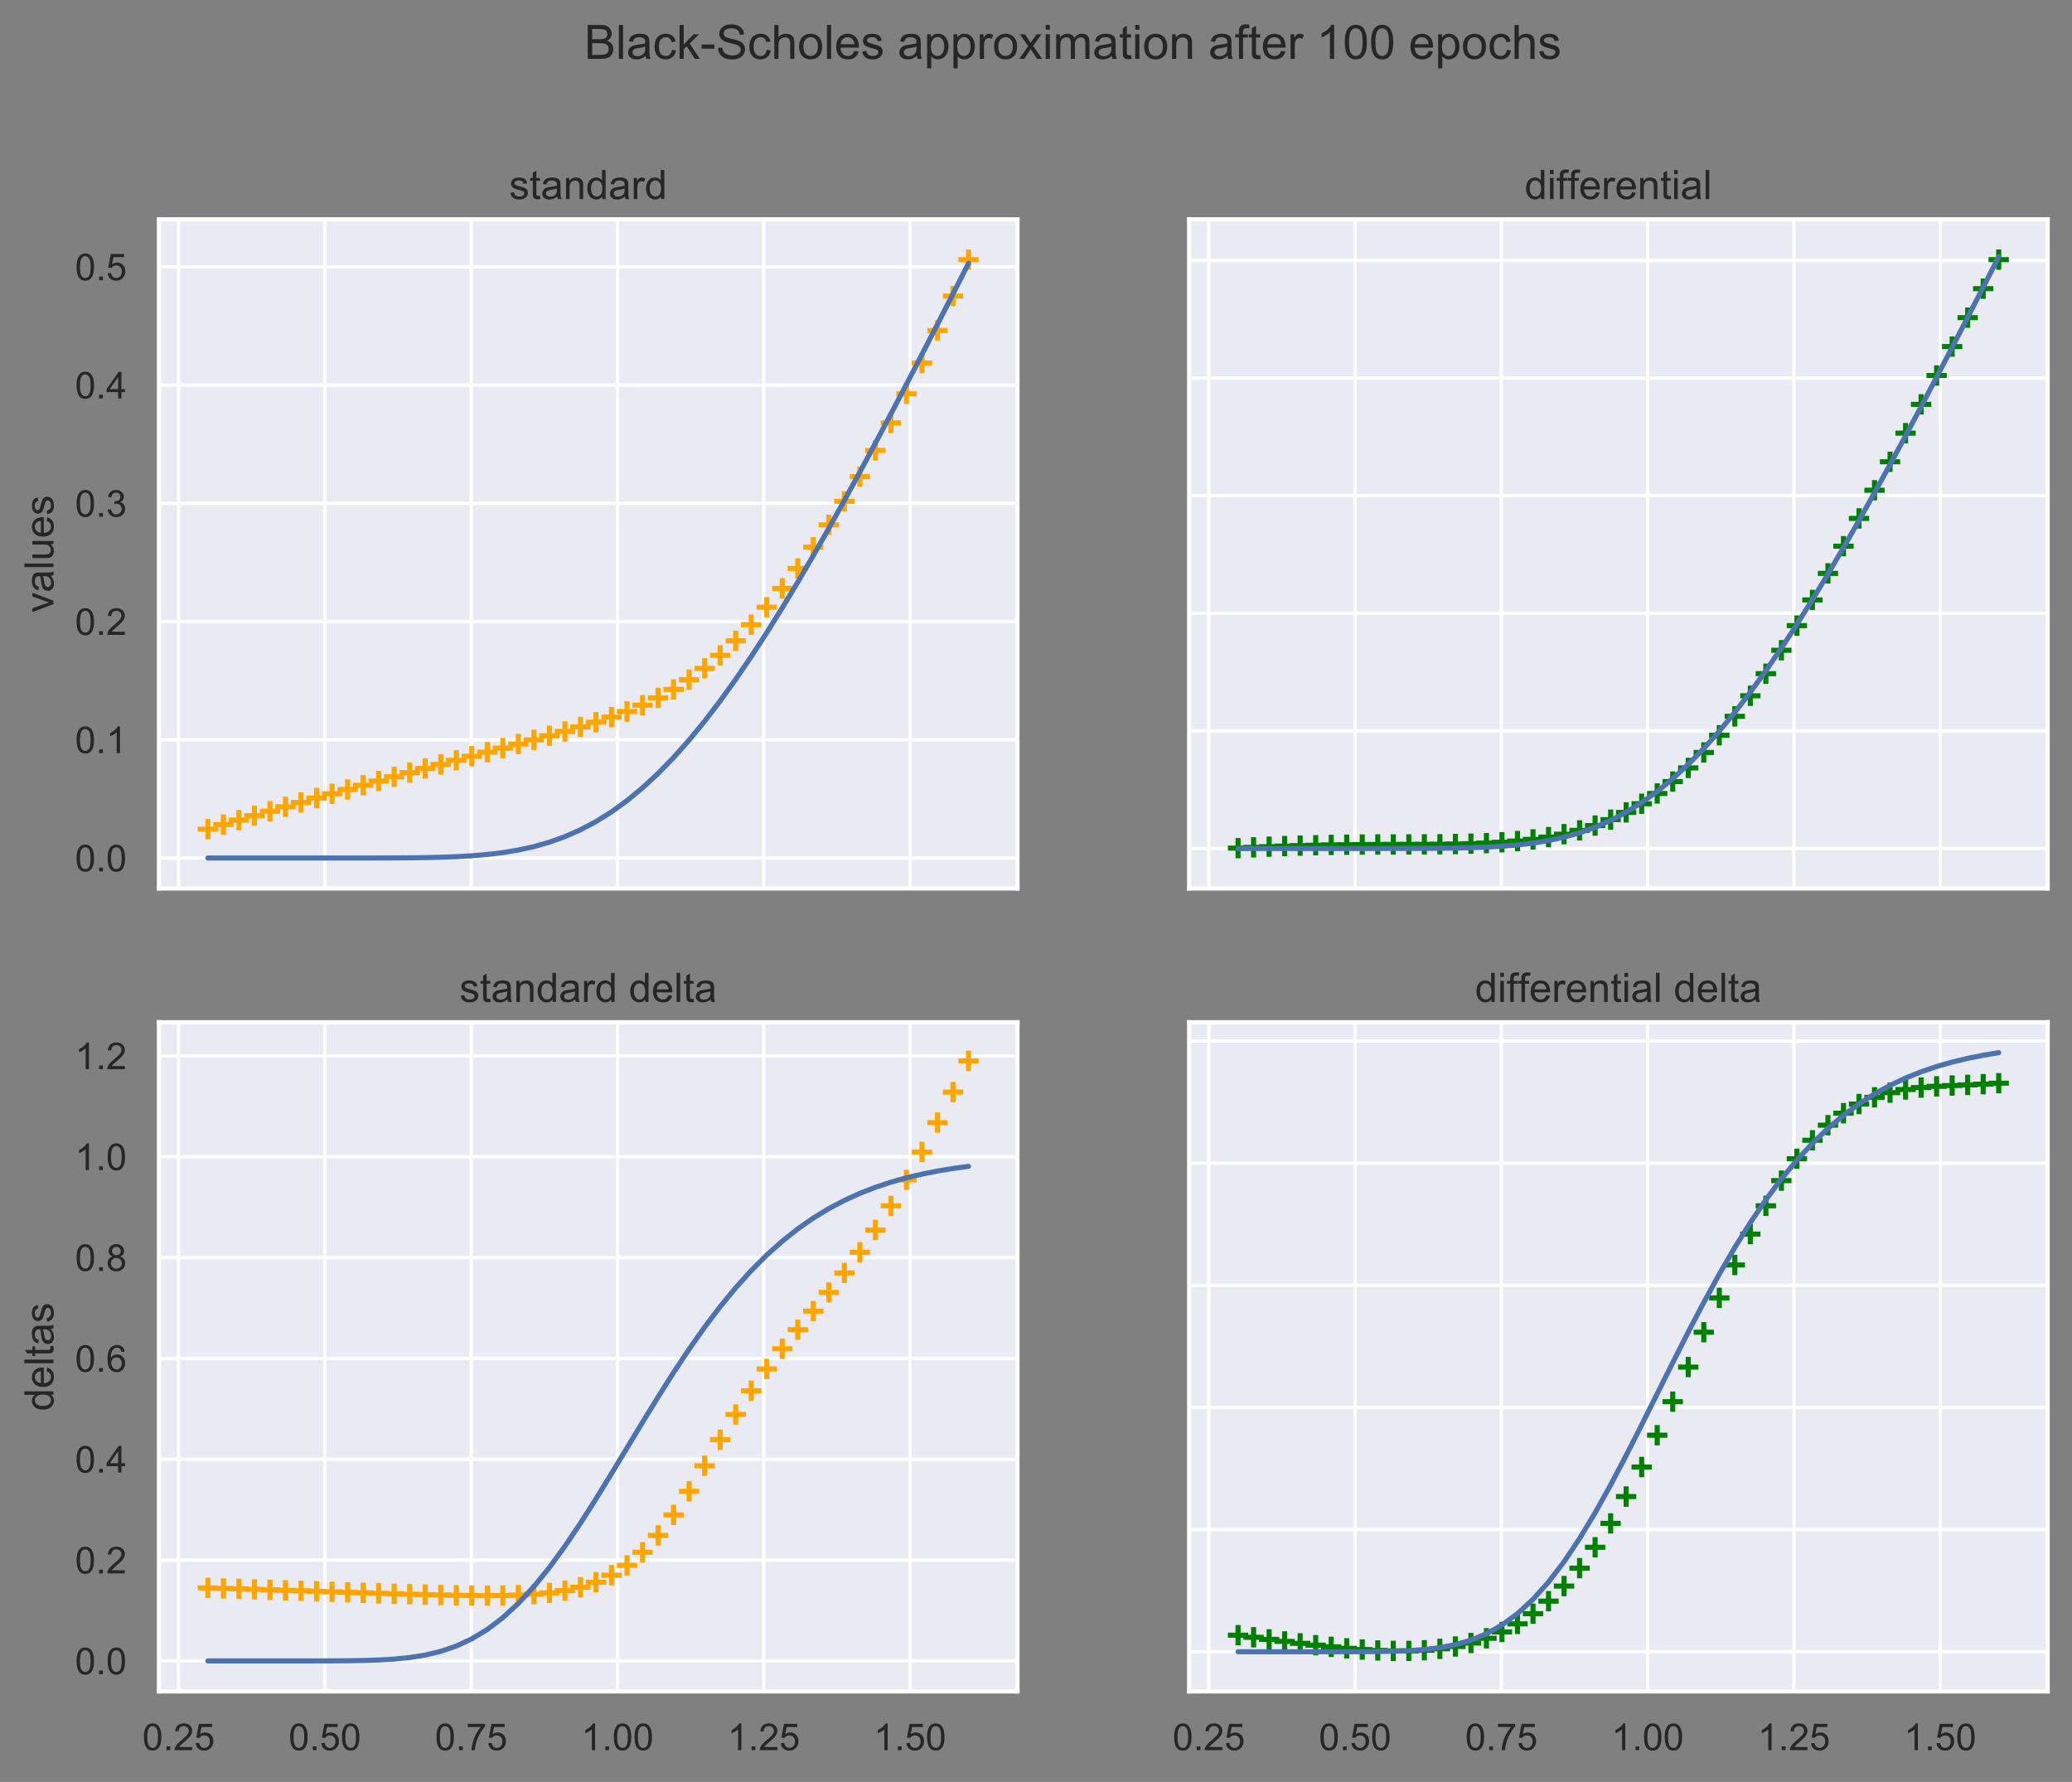 <?xml version="1.0" encoding="utf-8" standalone="no"?>
<!DOCTYPE svg PUBLIC "-//W3C//DTD SVG 1.1//EN"
  "http://www.w3.org/Graphics/SVG/1.1/DTD/svg11.dtd">
<!-- Created with matplotlib (https://matplotlib.org/) -->
<svg height="526.44pt" version="1.1" viewBox="0 0 612.164 526.44" width="612.164pt" xmlns="http://www.w3.org/2000/svg" xmlns:xlink="http://www.w3.org/1999/xlink">
 <rect x="0" y="0" width="612.164" height="526.44" fill="#808080" stroke="none"/>
 <defs>
  <style type="text/css">
*{stroke-linecap:butt;stroke-linejoin:round;}
  </style>
 </defs>
 <g id="figure_1">
  <g id="patch_1">
   <path d="M 0 526.44 
L 612.164 526.44 
L 612.164 0 
L 0 0 
z
" style="fill:none;"/>
  </g>
  <g id="axes_1">
   <g id="patch_2">
    <path d="M 46.964 262.473 
L 300.601 262.473 
L 300.601 64.8 
L 46.964 64.8 
z
" style="fill:#eaeaf2;"/>
   </g>
   <g id="matplotlib.axis_1">
    <g id="xtick_1">
     <g id="line2d_1">
      <path clip-path="url(#pac7374dcc7)" d="M 52.774 262.473 
L 52.774 64.8 
" style="fill:none;stroke:#ffffff;stroke-linecap:round;"/>
     </g>
    </g>
    <g id="xtick_2">
     <g id="line2d_2">
      <path clip-path="url(#pac7374dcc7)" d="M 95.991 262.473 
L 95.991 64.8 
" style="fill:none;stroke:#ffffff;stroke-linecap:round;"/>
     </g>
    </g>
    <g id="xtick_3">
     <g id="line2d_3">
      <path clip-path="url(#pac7374dcc7)" d="M 139.209 262.473 
L 139.209 64.8 
" style="fill:none;stroke:#ffffff;stroke-linecap:round;"/>
     </g>
    </g>
    <g id="xtick_4">
     <g id="line2d_4">
      <path clip-path="url(#pac7374dcc7)" d="M 182.426 262.473 
L 182.426 64.8 
" style="fill:none;stroke:#ffffff;stroke-linecap:round;"/>
     </g>
    </g>
    <g id="xtick_5">
     <g id="line2d_5">
      <path clip-path="url(#pac7374dcc7)" d="M 225.643 262.473 
L 225.643 64.8 
" style="fill:none;stroke:#ffffff;stroke-linecap:round;"/>
     </g>
    </g>
    <g id="xtick_6">
     <g id="line2d_6">
      <path clip-path="url(#pac7374dcc7)" d="M 268.861 262.473 
L 268.861 64.8 
" style="fill:none;stroke:#ffffff;stroke-linecap:round;"/>
     </g>
    </g>
   </g>
   <g id="matplotlib.axis_2">
    <g id="ytick_1">
     <g id="line2d_7">
      <path clip-path="url(#pac7374dcc7)" d="M 46.964 253.488 
L 300.601 253.488 
" style="fill:none;stroke:#ffffff;stroke-linecap:round;"/>
     </g>
     <g id="text_1">
      <!-- 0.0 -->
      <defs>
       <path d="M 4.156 35.297 
Q 4.156 48 6.766 55.734 
Q 9.375 63.484 14.516 67.672 
Q 19.672 71.875 27.484 71.875 
Q 33.25 71.875 37.594 69.547 
Q 41.938 67.234 44.766 62.859 
Q 47.609 58.5 49.219 52.219 
Q 50.828 45.953 50.828 35.297 
Q 50.828 22.703 48.234 14.969 
Q 45.656 7.234 40.5 3 
Q 35.359 -1.219 27.484 -1.219 
Q 17.141 -1.219 11.234 6.203 
Q 4.156 15.141 4.156 35.297 
z
M 13.188 35.297 
Q 13.188 17.672 17.312 11.828 
Q 21.438 6 27.484 6 
Q 33.547 6 37.672 11.859 
Q 41.797 17.719 41.797 35.297 
Q 41.797 52.984 37.672 58.781 
Q 33.547 64.594 27.391 64.594 
Q 21.344 64.594 17.719 59.469 
Q 13.188 52.938 13.188 35.297 
z
" id="ArialMT-48"/>
       <path d="M 9.078 0 
L 9.078 10.016 
L 19.094 10.016 
L 19.094 0 
z
" id="ArialMT-46"/>
      </defs>
      <g style="fill:#262626;" transform="translate(22.174 257.424)scale(0.11 -0.11)">
       <use xlink:href="#ArialMT-48"/>
       <use x="55.615" xlink:href="#ArialMT-46"/>
       <use x="83.398" xlink:href="#ArialMT-48"/>
      </g>
     </g>
    </g>
    <g id="ytick_2">
     <g id="line2d_8">
      <path clip-path="url(#pac7374dcc7)" d="M 46.964 218.561 
L 300.601 218.561 
" style="fill:none;stroke:#ffffff;stroke-linecap:round;"/>
     </g>
     <g id="text_2">
      <!-- 0.1 -->
      <defs>
       <path d="M 37.25 0 
L 28.469 0 
L 28.469 56 
Q 25.297 52.984 20.141 49.953 
Q 14.984 46.922 10.891 45.406 
L 10.891 53.906 
Q 18.266 57.375 23.781 62.297 
Q 29.297 67.234 31.594 71.875 
L 37.25 71.875 
z
" id="ArialMT-49"/>
      </defs>
      <g style="fill:#262626;" transform="translate(22.174 222.498)scale(0.11 -0.11)">
       <use xlink:href="#ArialMT-48"/>
       <use x="55.615" xlink:href="#ArialMT-46"/>
       <use x="83.398" xlink:href="#ArialMT-49"/>
      </g>
     </g>
    </g>
    <g id="ytick_3">
     <g id="line2d_9">
      <path clip-path="url(#pac7374dcc7)" d="M 46.964 183.635 
L 300.601 183.635 
" style="fill:none;stroke:#ffffff;stroke-linecap:round;"/>
     </g>
     <g id="text_3">
      <!-- 0.2 -->
      <defs>
       <path d="M 50.344 8.453 
L 50.344 0 
L 3.031 0 
Q 2.938 3.172 4.047 6.109 
Q 5.859 10.938 9.828 15.625 
Q 13.812 20.312 21.344 26.469 
Q 33.016 36.031 37.109 41.625 
Q 41.219 47.219 41.219 52.203 
Q 41.219 57.422 37.469 61 
Q 33.734 64.594 27.734 64.594 
Q 21.391 64.594 17.578 60.781 
Q 13.766 56.984 13.719 50.25 
L 4.688 51.172 
Q 5.609 61.281 11.656 66.578 
Q 17.719 71.875 27.938 71.875 
Q 38.234 71.875 44.234 66.156 
Q 50.25 60.453 50.25 52 
Q 50.25 47.703 48.484 43.547 
Q 46.734 39.406 42.656 34.812 
Q 38.578 30.219 29.109 22.219 
Q 21.188 15.578 18.938 13.203 
Q 16.703 10.844 15.234 8.453 
z
" id="ArialMT-50"/>
      </defs>
      <g style="fill:#262626;" transform="translate(22.174 187.572)scale(0.11 -0.11)">
       <use xlink:href="#ArialMT-48"/>
       <use x="55.615" xlink:href="#ArialMT-46"/>
       <use x="83.398" xlink:href="#ArialMT-50"/>
      </g>
     </g>
    </g>
    <g id="ytick_4">
     <g id="line2d_10">
      <path clip-path="url(#pac7374dcc7)" d="M 46.964 148.709 
L 300.601 148.709 
" style="fill:none;stroke:#ffffff;stroke-linecap:round;"/>
     </g>
     <g id="text_4">
      <!-- 0.3 -->
      <defs>
       <path d="M 4.203 18.891 
L 12.984 20.062 
Q 14.5 12.594 18.141 9.297 
Q 21.781 6 27 6 
Q 33.203 6 37.469 10.297 
Q 41.75 14.594 41.75 20.953 
Q 41.75 27 37.797 30.922 
Q 33.844 34.859 27.734 34.859 
Q 25.25 34.859 21.531 33.891 
L 22.516 41.609 
Q 23.391 41.5 23.922 41.5 
Q 29.547 41.5 34.031 44.422 
Q 38.531 47.359 38.531 53.469 
Q 38.531 58.297 35.25 61.469 
Q 31.984 64.656 26.812 64.656 
Q 21.688 64.656 18.266 61.422 
Q 14.844 58.203 13.875 51.766 
L 5.078 53.328 
Q 6.688 62.156 12.391 67.016 
Q 18.109 71.875 26.609 71.875 
Q 32.469 71.875 37.391 69.359 
Q 42.328 66.844 44.938 62.5 
Q 47.562 58.156 47.562 53.266 
Q 47.562 48.641 45.062 44.828 
Q 42.578 41.016 37.703 38.766 
Q 44.047 37.312 47.562 32.688 
Q 51.078 28.078 51.078 21.141 
Q 51.078 11.766 44.234 5.25 
Q 37.406 -1.266 26.953 -1.266 
Q 17.531 -1.266 11.297 4.344 
Q 5.078 9.969 4.203 18.891 
z
" id="ArialMT-51"/>
      </defs>
      <g style="fill:#262626;" transform="translate(22.174 152.646)scale(0.11 -0.11)">
       <use xlink:href="#ArialMT-48"/>
       <use x="55.615" xlink:href="#ArialMT-46"/>
       <use x="83.398" xlink:href="#ArialMT-51"/>
      </g>
     </g>
    </g>
    <g id="ytick_5">
     <g id="line2d_11">
      <path clip-path="url(#pac7374dcc7)" d="M 46.964 113.783 
L 300.601 113.783 
" style="fill:none;stroke:#ffffff;stroke-linecap:round;"/>
     </g>
     <g id="text_5">
      <!-- 0.4 -->
      <defs>
       <path d="M 32.328 0 
L 32.328 17.141 
L 1.266 17.141 
L 1.266 25.203 
L 33.938 71.578 
L 41.109 71.578 
L 41.109 25.203 
L 50.781 25.203 
L 50.781 17.141 
L 41.109 17.141 
L 41.109 0 
z
M 32.328 25.203 
L 32.328 57.469 
L 9.906 25.203 
z
" id="ArialMT-52"/>
      </defs>
      <g style="fill:#262626;" transform="translate(22.174 117.72)scale(0.11 -0.11)">
       <use xlink:href="#ArialMT-48"/>
       <use x="55.615" xlink:href="#ArialMT-46"/>
       <use x="83.398" xlink:href="#ArialMT-52"/>
      </g>
     </g>
    </g>
    <g id="ytick_6">
     <g id="line2d_12">
      <path clip-path="url(#pac7374dcc7)" d="M 46.964 78.857 
L 300.601 78.857 
" style="fill:none;stroke:#ffffff;stroke-linecap:round;"/>
     </g>
     <g id="text_6">
      <!-- 0.5 -->
      <defs>
       <path d="M 4.156 18.75 
L 13.375 19.531 
Q 14.406 12.797 18.141 9.391 
Q 21.875 6 27.156 6 
Q 33.5 6 37.891 10.781 
Q 42.281 15.578 42.281 23.484 
Q 42.281 31 38.062 35.344 
Q 33.844 39.703 27 39.703 
Q 22.75 39.703 19.328 37.766 
Q 15.922 35.844 13.969 32.766 
L 5.719 33.844 
L 12.641 70.609 
L 48.25 70.609 
L 48.25 62.203 
L 19.672 62.203 
L 15.828 42.969 
Q 22.266 47.469 29.344 47.469 
Q 38.719 47.469 45.156 40.969 
Q 51.609 34.469 51.609 24.266 
Q 51.609 14.547 45.953 7.469 
Q 39.062 -1.219 27.156 -1.219 
Q 17.391 -1.219 11.203 4.25 
Q 5.031 9.719 4.156 18.75 
z
" id="ArialMT-53"/>
      </defs>
      <g style="fill:#262626;" transform="translate(22.174 82.793)scale(0.11 -0.11)">
       <use xlink:href="#ArialMT-48"/>
       <use x="55.615" xlink:href="#ArialMT-46"/>
       <use x="83.398" xlink:href="#ArialMT-53"/>
      </g>
     </g>
    </g>
    <g id="text_7">
     <!-- values -->
     <defs>
      <path d="M 21 0 
L 1.266 51.859 
L 10.547 51.859 
L 21.688 20.797 
Q 23.484 15.766 25 10.359 
Q 26.172 14.453 28.266 20.219 
L 39.797 51.859 
L 48.828 51.859 
L 29.203 0 
z
" id="ArialMT-118"/>
      <path d="M 40.438 6.391 
Q 35.547 2.25 31.031 0.531 
Q 26.516 -1.172 21.344 -1.172 
Q 12.797 -1.172 8.203 3 
Q 3.609 7.172 3.609 13.672 
Q 3.609 17.484 5.344 20.625 
Q 7.078 23.781 9.891 25.688 
Q 12.703 27.594 16.219 28.562 
Q 18.797 29.25 24.031 29.891 
Q 34.672 31.156 39.703 32.906 
Q 39.75 34.719 39.75 35.203 
Q 39.75 40.578 37.25 42.781 
Q 33.891 45.75 27.25 45.75 
Q 21.047 45.75 18.094 43.578 
Q 15.141 41.406 13.719 35.891 
L 5.125 37.062 
Q 6.297 42.578 8.984 45.969 
Q 11.672 49.359 16.75 51.188 
Q 21.828 53.031 28.516 53.031 
Q 35.156 53.031 39.297 51.469 
Q 43.453 49.906 45.406 47.531 
Q 47.359 45.172 48.141 41.547 
Q 48.578 39.312 48.578 33.453 
L 48.578 21.734 
Q 48.578 9.469 49.141 6.219 
Q 49.703 2.984 51.375 0 
L 42.188 0 
Q 40.828 2.734 40.438 6.391 
z
M 39.703 26.031 
Q 34.906 24.078 25.344 22.703 
Q 19.922 21.922 17.672 20.938 
Q 15.438 19.969 14.203 18.094 
Q 12.984 16.219 12.984 13.922 
Q 12.984 10.406 15.641 8.062 
Q 18.312 5.719 23.438 5.719 
Q 28.516 5.719 32.469 7.938 
Q 36.422 10.156 38.281 14.016 
Q 39.703 17 39.703 22.797 
z
" id="ArialMT-97"/>
      <path d="M 6.391 0 
L 6.391 71.578 
L 15.188 71.578 
L 15.188 0 
z
" id="ArialMT-108"/>
      <path d="M 40.578 0 
L 40.578 7.625 
Q 34.516 -1.172 24.125 -1.172 
Q 19.531 -1.172 15.547 0.578 
Q 11.578 2.344 9.641 5 
Q 7.719 7.672 6.938 11.531 
Q 6.391 14.109 6.391 19.734 
L 6.391 51.859 
L 15.188 51.859 
L 15.188 23.094 
Q 15.188 16.219 15.719 13.812 
Q 16.547 10.359 19.234 8.375 
Q 21.922 6.391 25.875 6.391 
Q 29.828 6.391 33.297 8.422 
Q 36.766 10.453 38.203 13.938 
Q 39.656 17.438 39.656 24.078 
L 39.656 51.859 
L 48.438 51.859 
L 48.438 0 
z
" id="ArialMT-117"/>
      <path d="M 42.094 16.703 
L 51.172 15.578 
Q 49.031 7.625 43.219 3.219 
Q 37.406 -1.172 28.375 -1.172 
Q 17 -1.172 10.328 5.828 
Q 3.656 12.844 3.656 25.484 
Q 3.656 38.578 10.391 45.797 
Q 17.141 53.031 27.875 53.031 
Q 38.281 53.031 44.875 45.953 
Q 51.469 38.875 51.469 26.031 
Q 51.469 25.25 51.422 23.688 
L 12.75 23.688 
Q 13.234 15.141 17.578 10.594 
Q 21.922 6.062 28.422 6.062 
Q 33.25 6.062 36.672 8.594 
Q 40.094 11.141 42.094 16.703 
z
M 13.234 30.906 
L 42.188 30.906 
Q 41.609 37.453 38.875 40.719 
Q 34.672 45.797 27.984 45.797 
Q 21.922 45.797 17.797 41.75 
Q 13.672 37.703 13.234 30.906 
z
" id="ArialMT-101"/>
      <path d="M 3.078 15.484 
L 11.766 16.844 
Q 12.5 11.625 15.844 8.844 
Q 19.188 6.062 25.203 6.062 
Q 31.25 6.062 34.172 8.516 
Q 37.109 10.984 37.109 14.312 
Q 37.109 17.281 34.516 19 
Q 32.719 20.172 25.531 21.969 
Q 15.875 24.422 12.141 26.203 
Q 8.406 27.984 6.469 31.125 
Q 4.547 34.281 4.547 38.094 
Q 4.547 41.547 6.125 44.5 
Q 7.719 47.469 10.453 49.422 
Q 12.5 50.922 16.031 51.969 
Q 19.578 53.031 23.641 53.031 
Q 29.734 53.031 34.344 51.266 
Q 38.969 49.516 41.156 46.5 
Q 43.359 43.5 44.188 38.484 
L 35.594 37.312 
Q 35.016 41.312 32.203 43.547 
Q 29.391 45.797 24.266 45.797 
Q 18.219 45.797 15.625 43.797 
Q 13.031 41.797 13.031 39.109 
Q 13.031 37.406 14.109 36.031 
Q 15.188 34.625 17.484 33.688 
Q 18.797 33.203 25.25 31.453 
Q 34.578 28.953 38.25 27.359 
Q 41.938 25.781 44.031 22.75 
Q 46.141 19.734 46.141 15.234 
Q 46.141 10.844 43.578 6.953 
Q 41.016 3.078 36.172 0.953 
Q 31.344 -1.172 25.25 -1.172 
Q 15.141 -1.172 9.844 3.031 
Q 4.547 7.234 3.078 15.484 
z
" id="ArialMT-115"/>
     </defs>
     <g style="fill:#262626;" transform="translate(15.789 180.979)rotate(-90)scale(0.12 -0.12)">
      <use xlink:href="#ArialMT-118"/>
      <use x="50" xlink:href="#ArialMT-97"/>
      <use x="105.615" xlink:href="#ArialMT-108"/>
      <use x="127.832" xlink:href="#ArialMT-117"/>
      <use x="183.447" xlink:href="#ArialMT-101"/>
      <use x="239.062" xlink:href="#ArialMT-115"/>
     </g>
    </g>
   </g>
   <g id="PathCollection_1">
    <defs>
     <path d="M -3 0 
L 3 0 
M 0 3 
L 0 -3 
" id="mdcc6c97c00" style="stroke:#ffa500;stroke-width:1.5;"/>
    </defs>
    <g clip-path="url(#pac7374dcc7)">
     <use style="fill:#ffa500;stroke:#ffa500;stroke-width:1.5;" x="61.417" xlink:href="#mdcc6c97c00" y="244.955"/>
     <use style="fill:#ffa500;stroke:#ffa500;stroke-width:1.5;" x="66.004" xlink:href="#mdcc6c97c00" y="243.618"/>
     <use style="fill:#ffa500;stroke:#ffa500;stroke-width:1.5;" x="70.59" xlink:href="#mdcc6c97c00" y="242.289"/>
     <use style="fill:#ffa500;stroke:#ffa500;stroke-width:1.5;" x="75.176" xlink:href="#mdcc6c97c00" y="240.969"/>
     <use style="fill:#ffa500;stroke:#ffa500;stroke-width:1.5;" x="79.763" xlink:href="#mdcc6c97c00" y="239.658"/>
     <use style="fill:#ffa500;stroke:#ffa500;stroke-width:1.5;" x="84.349" xlink:href="#mdcc6c97c00" y="238.355"/>
     <use style="fill:#ffa500;stroke:#ffa500;stroke-width:1.5;" x="88.935" xlink:href="#mdcc6c97c00" y="237.062"/>
     <use style="fill:#ffa500;stroke:#ffa500;stroke-width:1.5;" x="93.522" xlink:href="#mdcc6c97c00" y="235.778"/>
     <use style="fill:#ffa500;stroke:#ffa500;stroke-width:1.5;" x="98.108" xlink:href="#mdcc6c97c00" y="234.503"/>
     <use style="fill:#ffa500;stroke:#ffa500;stroke-width:1.5;" x="102.694" xlink:href="#mdcc6c97c00" y="233.237"/>
     <use style="fill:#ffa500;stroke:#ffa500;stroke-width:1.5;" x="107.281" xlink:href="#mdcc6c97c00" y="231.981"/>
     <use style="fill:#ffa500;stroke:#ffa500;stroke-width:1.5;" x="111.867" xlink:href="#mdcc6c97c00" y="230.733"/>
     <use style="fill:#ffa500;stroke:#ffa500;stroke-width:1.5;" x="116.453" xlink:href="#mdcc6c97c00" y="229.494"/>
     <use style="fill:#ffa500;stroke:#ffa500;stroke-width:1.5;" x="121.04" xlink:href="#mdcc6c97c00" y="228.264"/>
     <use style="fill:#ffa500;stroke:#ffa500;stroke-width:1.5;" x="125.626" xlink:href="#mdcc6c97c00" y="227.042"/>
     <use style="fill:#ffa500;stroke:#ffa500;stroke-width:1.5;" x="130.212" xlink:href="#mdcc6c97c00" y="225.828"/>
     <use style="fill:#ffa500;stroke:#ffa500;stroke-width:1.5;" x="134.799" xlink:href="#mdcc6c97c00" y="224.619"/>
     <use style="fill:#ffa500;stroke:#ffa500;stroke-width:1.5;" x="139.385" xlink:href="#mdcc6c97c00" y="223.416"/>
     <use style="fill:#ffa500;stroke:#ffa500;stroke-width:1.5;" x="143.971" xlink:href="#mdcc6c97c00" y="222.215"/>
     <use style="fill:#ffa500;stroke:#ffa500;stroke-width:1.5;" x="148.558" xlink:href="#mdcc6c97c00" y="221.014"/>
     <use style="fill:#ffa500;stroke:#ffa500;stroke-width:1.5;" x="153.144" xlink:href="#mdcc6c97c00" y="219.808"/>
     <use style="fill:#ffa500;stroke:#ffa500;stroke-width:1.5;" x="157.73" xlink:href="#mdcc6c97c00" y="218.591"/>
     <use style="fill:#ffa500;stroke:#ffa500;stroke-width:1.5;" x="162.317" xlink:href="#mdcc6c97c00" y="217.353"/>
     <use style="fill:#ffa500;stroke:#ffa500;stroke-width:1.5;" x="166.903" xlink:href="#mdcc6c97c00" y="216.083"/>
     <use style="fill:#ffa500;stroke:#ffa500;stroke-width:1.5;" x="171.489" xlink:href="#mdcc6c97c00" y="214.761"/>
     <use style="fill:#ffa500;stroke:#ffa500;stroke-width:1.5;" x="176.076" xlink:href="#mdcc6c97c00" y="213.364"/>
     <use style="fill:#ffa500;stroke:#ffa500;stroke-width:1.5;" x="180.662" xlink:href="#mdcc6c97c00" y="211.856"/>
     <use style="fill:#ffa500;stroke:#ffa500;stroke-width:1.5;" x="185.248" xlink:href="#mdcc6c97c00" y="210.195"/>
     <use style="fill:#ffa500;stroke:#ffa500;stroke-width:1.5;" x="189.835" xlink:href="#mdcc6c97c00" y="208.323"/>
     <use style="fill:#ffa500;stroke:#ffa500;stroke-width:1.5;" x="194.421" xlink:href="#mdcc6c97c00" y="206.176"/>
     <use style="fill:#ffa500;stroke:#ffa500;stroke-width:1.5;" x="199.007" xlink:href="#mdcc6c97c00" y="203.686"/>
     <use style="fill:#ffa500;stroke:#ffa500;stroke-width:1.5;" x="203.594" xlink:href="#mdcc6c97c00" y="200.789"/>
     <use style="fill:#ffa500;stroke:#ffa500;stroke-width:1.5;" x="208.18" xlink:href="#mdcc6c97c00" y="197.438"/>
     <use style="fill:#ffa500;stroke:#ffa500;stroke-width:1.5;" x="212.766" xlink:href="#mdcc6c97c00" y="193.612"/>
     <use style="fill:#ffa500;stroke:#ffa500;stroke-width:1.5;" x="217.353" xlink:href="#mdcc6c97c00" y="189.312"/>
     <use style="fill:#ffa500;stroke:#ffa500;stroke-width:1.5;" x="221.939" xlink:href="#mdcc6c97c00" y="184.561"/>
     <use style="fill:#ffa500;stroke:#ffa500;stroke-width:1.5;" x="226.525" xlink:href="#mdcc6c97c00" y="179.393"/>
     <use style="fill:#ffa500;stroke:#ffa500;stroke-width:1.5;" x="231.112" xlink:href="#mdcc6c97c00" y="173.839"/>
     <use style="fill:#ffa500;stroke:#ffa500;stroke-width:1.5;" x="235.698" xlink:href="#mdcc6c97c00" y="167.926"/>
     <use style="fill:#ffa500;stroke:#ffa500;stroke-width:1.5;" x="240.284" xlink:href="#mdcc6c97c00" y="161.667"/>
     <use style="fill:#ffa500;stroke:#ffa500;stroke-width:1.5;" x="244.871" xlink:href="#mdcc6c97c00" y="155.067"/>
     <use style="fill:#ffa500;stroke:#ffa500;stroke-width:1.5;" x="249.457" xlink:href="#mdcc6c97c00" y="148.117"/>
     <use style="fill:#ffa500;stroke:#ffa500;stroke-width:1.5;" x="254.044" xlink:href="#mdcc6c97c00" y="140.798"/>
     <use style="fill:#ffa500;stroke:#ffa500;stroke-width:1.5;" x="258.63" xlink:href="#mdcc6c97c00" y="133.085"/>
     <use style="fill:#ffa500;stroke:#ffa500;stroke-width:1.5;" x="263.216" xlink:href="#mdcc6c97c00" y="124.946"/>
     <use style="fill:#ffa500;stroke:#ffa500;stroke-width:1.5;" x="267.803" xlink:href="#mdcc6c97c00" y="116.347"/>
     <use style="fill:#ffa500;stroke:#ffa500;stroke-width:1.5;" x="272.389" xlink:href="#mdcc6c97c00" y="107.252"/>
     <use style="fill:#ffa500;stroke:#ffa500;stroke-width:1.5;" x="276.975" xlink:href="#mdcc6c97c00" y="97.631"/>
     <use style="fill:#ffa500;stroke:#ffa500;stroke-width:1.5;" x="281.562" xlink:href="#mdcc6c97c00" y="87.459"/>
     <use style="fill:#ffa500;stroke:#ffa500;stroke-width:1.5;" x="286.148" xlink:href="#mdcc6c97c00" y="76.718"/>
    </g>
   </g>
   <g id="line2d_13">
    <path clip-path="url(#pac7374dcc7)" d="M 61.417 253.488 
L 66.004 253.488 
L 70.59 253.488 
L 75.176 253.488 
L 79.763 253.488 
L 84.349 253.488 
L 88.935 253.488 
L 93.522 253.487 
L 98.108 253.487 
L 102.694 253.485 
L 107.281 253.482 
L 111.867 253.474 
L 116.453 253.457 
L 121.04 253.423 
L 125.626 253.362 
L 130.212 253.258 
L 134.799 253.088 
L 139.385 252.826 
L 143.971 252.438 
L 148.558 251.886 
L 153.144 251.126 
L 157.73 250.116 
L 162.317 248.81 
L 166.903 247.166 
L 171.489 245.146 
L 176.076 242.717 
L 180.662 239.853 
L 185.248 236.535 
L 189.835 232.754 
L 194.421 228.507 
L 199.007 223.801 
L 203.594 218.647 
L 208.18 213.063 
L 212.766 207.072 
L 217.353 200.699 
L 221.939 193.974 
L 226.525 186.924 
L 231.112 179.582 
L 235.698 171.975 
L 240.284 164.133 
L 244.871 156.083 
L 249.457 147.851 
L 254.044 139.459 
L 258.63 130.93 
L 263.216 122.281 
L 267.803 113.532 
L 272.389 104.695 
L 276.975 95.786 
L 281.562 86.815 
L 286.148 77.792 
" style="fill:none;stroke:#4c72b0;stroke-linecap:round;stroke-width:1.5;"/>
   </g>
   <g id="patch_3">
    <path d="M 46.964 262.473 
L 46.964 64.8 
" style="fill:none;stroke:#ffffff;stroke-linecap:square;stroke-linejoin:miter;stroke-width:1.25;"/>
   </g>
   <g id="patch_4">
    <path d="M 300.601 262.473 
L 300.601 64.8 
" style="fill:none;stroke:#ffffff;stroke-linecap:square;stroke-linejoin:miter;stroke-width:1.25;"/>
   </g>
   <g id="patch_5">
    <path d="M 46.964 262.473 
L 300.601 262.473 
" style="fill:none;stroke:#ffffff;stroke-linecap:square;stroke-linejoin:miter;stroke-width:1.25;"/>
   </g>
   <g id="patch_6">
    <path d="M 46.964 64.8 
L 300.601 64.8 
" style="fill:none;stroke:#ffffff;stroke-linecap:square;stroke-linejoin:miter;stroke-width:1.25;"/>
   </g>
   <g id="text_8">
    <!-- standard -->
    <defs>
     <path d="M 25.781 7.859 
L 27.047 0.094 
Q 23.344 -0.688 20.406 -0.688 
Q 15.625 -0.688 12.984 0.828 
Q 10.359 2.344 9.281 4.812 
Q 8.203 7.281 8.203 15.188 
L 8.203 45.016 
L 1.766 45.016 
L 1.766 51.859 
L 8.203 51.859 
L 8.203 64.703 
L 16.938 69.969 
L 16.938 51.859 
L 25.781 51.859 
L 25.781 45.016 
L 16.938 45.016 
L 16.938 14.703 
Q 16.938 10.938 17.406 9.859 
Q 17.875 8.797 18.922 8.156 
Q 19.969 7.516 21.922 7.516 
Q 23.391 7.516 25.781 7.859 
z
" id="ArialMT-116"/>
     <path d="M 6.594 0 
L 6.594 51.859 
L 14.5 51.859 
L 14.5 44.484 
Q 20.219 53.031 31 53.031 
Q 35.688 53.031 39.625 51.344 
Q 43.562 49.656 45.516 46.922 
Q 47.469 44.188 48.25 40.438 
Q 48.734 37.984 48.734 31.891 
L 48.734 0 
L 39.938 0 
L 39.938 31.547 
Q 39.938 36.922 38.906 39.578 
Q 37.891 42.234 35.281 43.812 
Q 32.672 45.406 29.156 45.406 
Q 23.531 45.406 19.453 41.844 
Q 15.375 38.281 15.375 28.328 
L 15.375 0 
z
" id="ArialMT-110"/>
     <path d="M 40.234 0 
L 40.234 6.547 
Q 35.297 -1.172 25.734 -1.172 
Q 19.531 -1.172 14.328 2.25 
Q 9.125 5.672 6.266 11.797 
Q 3.422 17.922 3.422 25.875 
Q 3.422 33.641 6 39.969 
Q 8.594 46.297 13.766 49.656 
Q 18.953 53.031 25.344 53.031 
Q 30.031 53.031 33.688 51.047 
Q 37.359 49.078 39.656 45.906 
L 39.656 71.578 
L 48.391 71.578 
L 48.391 0 
z
M 12.453 25.875 
Q 12.453 15.922 16.641 10.984 
Q 20.844 6.062 26.562 6.062 
Q 32.328 6.062 36.344 10.766 
Q 40.375 15.484 40.375 25.141 
Q 40.375 35.797 36.266 40.766 
Q 32.172 45.75 26.172 45.75 
Q 20.312 45.75 16.375 40.969 
Q 12.453 36.188 12.453 25.875 
z
" id="ArialMT-100"/>
     <path d="M 6.5 0 
L 6.5 51.859 
L 14.406 51.859 
L 14.406 44 
Q 17.438 49.516 20 51.266 
Q 22.562 53.031 25.641 53.031 
Q 30.078 53.031 34.672 50.203 
L 31.641 42.047 
Q 28.422 43.953 25.203 43.953 
Q 22.312 43.953 20.016 42.219 
Q 17.719 40.484 16.75 37.406 
Q 15.281 32.719 15.281 27.156 
L 15.281 0 
z
" id="ArialMT-114"/>
    </defs>
    <g style="fill:#262626;" transform="translate(150.435 58.8)scale(0.12 -0.12)">
     <use xlink:href="#ArialMT-115"/>
     <use x="50" xlink:href="#ArialMT-116"/>
     <use x="77.783" xlink:href="#ArialMT-97"/>
     <use x="133.398" xlink:href="#ArialMT-110"/>
     <use x="189.014" xlink:href="#ArialMT-100"/>
     <use x="244.629" xlink:href="#ArialMT-97"/>
     <use x="300.244" xlink:href="#ArialMT-114"/>
     <use x="333.545" xlink:href="#ArialMT-100"/>
    </g>
   </g>
  </g>
  <g id="axes_2">
   <g id="patch_7">
    <path d="M 351.328 262.473 
L 604.964 262.473 
L 604.964 64.8 
L 351.328 64.8 
z
" style="fill:#eaeaf2;"/>
   </g>
   <g id="matplotlib.axis_3">
    <g id="xtick_7">
     <g id="line2d_14">
      <path clip-path="url(#p671fb8749c)" d="M 357.137 262.473 
L 357.137 64.8 
" style="fill:none;stroke:#ffffff;stroke-linecap:round;"/>
     </g>
    </g>
    <g id="xtick_8">
     <g id="line2d_15">
      <path clip-path="url(#p671fb8749c)" d="M 400.355 262.473 
L 400.355 64.8 
" style="fill:none;stroke:#ffffff;stroke-linecap:round;"/>
     </g>
    </g>
    <g id="xtick_9">
     <g id="line2d_16">
      <path clip-path="url(#p671fb8749c)" d="M 443.572 262.473 
L 443.572 64.8 
" style="fill:none;stroke:#ffffff;stroke-linecap:round;"/>
     </g>
    </g>
    <g id="xtick_10">
     <g id="line2d_17">
      <path clip-path="url(#p671fb8749c)" d="M 486.79 262.473 
L 486.79 64.8 
" style="fill:none;stroke:#ffffff;stroke-linecap:round;"/>
     </g>
    </g>
    <g id="xtick_11">
     <g id="line2d_18">
      <path clip-path="url(#p671fb8749c)" d="M 530.007 262.473 
L 530.007 64.8 
" style="fill:none;stroke:#ffffff;stroke-linecap:round;"/>
     </g>
    </g>
    <g id="xtick_12">
     <g id="line2d_19">
      <path clip-path="url(#p671fb8749c)" d="M 573.225 262.473 
L 573.225 64.8 
" style="fill:none;stroke:#ffffff;stroke-linecap:round;"/>
     </g>
    </g>
   </g>
   <g id="matplotlib.axis_4">
    <g id="ytick_7">
     <g id="line2d_20">
      <path clip-path="url(#p671fb8749c)" d="M 351.328 250.671 
L 604.964 250.671 
" style="fill:none;stroke:#ffffff;stroke-linecap:round;"/>
     </g>
    </g>
    <g id="ytick_8">
     <g id="line2d_21">
      <path clip-path="url(#p671fb8749c)" d="M 351.328 215.923 
L 604.964 215.923 
" style="fill:none;stroke:#ffffff;stroke-linecap:round;"/>
     </g>
    </g>
    <g id="ytick_9">
     <g id="line2d_22">
      <path clip-path="url(#p671fb8749c)" d="M 351.328 181.175 
L 604.964 181.175 
" style="fill:none;stroke:#ffffff;stroke-linecap:round;"/>
     </g>
    </g>
    <g id="ytick_10">
     <g id="line2d_23">
      <path clip-path="url(#p671fb8749c)" d="M 351.328 146.427 
L 604.964 146.427 
" style="fill:none;stroke:#ffffff;stroke-linecap:round;"/>
     </g>
    </g>
    <g id="ytick_11">
     <g id="line2d_24">
      <path clip-path="url(#p671fb8749c)" d="M 351.328 111.678 
L 604.964 111.678 
" style="fill:none;stroke:#ffffff;stroke-linecap:round;"/>
     </g>
    </g>
    <g id="ytick_12">
     <g id="line2d_25">
      <path clip-path="url(#p671fb8749c)" d="M 351.328 76.93 
L 604.964 76.93 
" style="fill:none;stroke:#ffffff;stroke-linecap:round;"/>
     </g>
    </g>
   </g>
   <g id="PathCollection_2">
    <defs>
     <path d="M -3 0 
L 3 0 
M 0 3 
L 0 -3 
" id="m9d1641b863" style="stroke:#008000;stroke-width:1.5;"/>
    </defs>
    <g clip-path="url(#p671fb8749c)">
     <use style="fill:#008000;stroke:#008000;stroke-width:1.5;" x="365.781" xlink:href="#m9d1641b863" y="250.569"/>
     <use style="fill:#008000;stroke:#008000;stroke-width:1.5;" x="370.367" xlink:href="#m9d1641b863" y="250.335"/>
     <use style="fill:#008000;stroke:#008000;stroke-width:1.5;" x="374.954" xlink:href="#m9d1641b863" y="250.133"/>
     <use style="fill:#008000;stroke:#008000;stroke-width:1.5;" x="379.54" xlink:href="#m9d1641b863" y="249.961"/>
     <use style="fill:#008000;stroke:#008000;stroke-width:1.5;" x="384.126" xlink:href="#m9d1641b863" y="249.819"/>
     <use style="fill:#008000;stroke:#008000;stroke-width:1.5;" x="388.713" xlink:href="#m9d1641b863" y="249.706"/>
     <use style="fill:#008000;stroke:#008000;stroke-width:1.5;" x="393.299" xlink:href="#m9d1641b863" y="249.62"/>
     <use style="fill:#008000;stroke:#008000;stroke-width:1.5;" x="397.885" xlink:href="#m9d1641b863" y="249.558"/>
     <use style="fill:#008000;stroke:#008000;stroke-width:1.5;" x="402.472" xlink:href="#m9d1641b863" y="249.516"/>
     <use style="fill:#008000;stroke:#008000;stroke-width:1.5;" x="407.058" xlink:href="#m9d1641b863" y="249.49"/>
     <use style="fill:#008000;stroke:#008000;stroke-width:1.5;" x="411.644" xlink:href="#m9d1641b863" y="249.474"/>
     <use style="fill:#008000;stroke:#008000;stroke-width:1.5;" x="416.231" xlink:href="#m9d1641b863" y="249.462"/>
     <use style="fill:#008000;stroke:#008000;stroke-width:1.5;" x="420.817" xlink:href="#m9d1641b863" y="249.445"/>
     <use style="fill:#008000;stroke:#008000;stroke-width:1.5;" x="425.403" xlink:href="#m9d1641b863" y="249.413"/>
     <use style="fill:#008000;stroke:#008000;stroke-width:1.5;" x="429.99" xlink:href="#m9d1641b863" y="249.352"/>
     <use style="fill:#008000;stroke:#008000;stroke-width:1.5;" x="434.576" xlink:href="#m9d1641b863" y="249.248"/>
     <use style="fill:#008000;stroke:#008000;stroke-width:1.5;" x="439.162" xlink:href="#m9d1641b863" y="249.082"/>
     <use style="fill:#008000;stroke:#008000;stroke-width:1.5;" x="443.749" xlink:href="#m9d1641b863" y="248.833"/>
     <use style="fill:#008000;stroke:#008000;stroke-width:1.5;" x="448.335" xlink:href="#m9d1641b863" y="248.476"/>
     <use style="fill:#008000;stroke:#008000;stroke-width:1.5;" x="452.921" xlink:href="#m9d1641b863" y="247.981"/>
     <use style="fill:#008000;stroke:#008000;stroke-width:1.5;" x="457.508" xlink:href="#m9d1641b863" y="247.315"/>
     <use style="fill:#008000;stroke:#008000;stroke-width:1.5;" x="462.094" xlink:href="#m9d1641b863" y="246.44"/>
     <use style="fill:#008000;stroke:#008000;stroke-width:1.5;" x="466.68" xlink:href="#m9d1641b863" y="245.317"/>
     <use style="fill:#008000;stroke:#008000;stroke-width:1.5;" x="471.267" xlink:href="#m9d1641b863" y="243.901"/>
     <use style="fill:#008000;stroke:#008000;stroke-width:1.5;" x="475.853" xlink:href="#m9d1641b863" y="242.147"/>
     <use style="fill:#008000;stroke:#008000;stroke-width:1.5;" x="480.439" xlink:href="#m9d1641b863" y="240.01"/>
     <use style="fill:#008000;stroke:#008000;stroke-width:1.5;" x="485.026" xlink:href="#m9d1641b863" y="237.448"/>
     <use style="fill:#008000;stroke:#008000;stroke-width:1.5;" x="489.612" xlink:href="#m9d1641b863" y="234.422"/>
     <use style="fill:#008000;stroke:#008000;stroke-width:1.5;" x="494.198" xlink:href="#m9d1641b863" y="230.902"/>
     <use style="fill:#008000;stroke:#008000;stroke-width:1.5;" x="498.785" xlink:href="#m9d1641b863" y="226.866"/>
     <use style="fill:#008000;stroke:#008000;stroke-width:1.5;" x="503.371" xlink:href="#m9d1641b863" y="222.306"/>
     <use style="fill:#008000;stroke:#008000;stroke-width:1.5;" x="507.957" xlink:href="#m9d1641b863" y="217.222"/>
     <use style="fill:#008000;stroke:#008000;stroke-width:1.5;" x="512.544" xlink:href="#m9d1641b863" y="211.63"/>
     <use style="fill:#008000;stroke:#008000;stroke-width:1.5;" x="517.13" xlink:href="#m9d1641b863" y="205.555"/>
     <use style="fill:#008000;stroke:#008000;stroke-width:1.5;" x="521.716" xlink:href="#m9d1641b863" y="199.033"/>
     <use style="fill:#008000;stroke:#008000;stroke-width:1.5;" x="526.303" xlink:href="#m9d1641b863" y="192.108"/>
     <use style="fill:#008000;stroke:#008000;stroke-width:1.5;" x="530.889" xlink:href="#m9d1641b863" y="184.826"/>
     <use style="fill:#008000;stroke:#008000;stroke-width:1.5;" x="535.475" xlink:href="#m9d1641b863" y="177.241"/>
     <use style="fill:#008000;stroke:#008000;stroke-width:1.5;" x="540.062" xlink:href="#m9d1641b863" y="169.402"/>
     <use style="fill:#008000;stroke:#008000;stroke-width:1.5;" x="544.648" xlink:href="#m9d1641b863" y="161.359"/>
     <use style="fill:#008000;stroke:#008000;stroke-width:1.5;" x="549.234" xlink:href="#m9d1641b863" y="153.157"/>
     <use style="fill:#008000;stroke:#008000;stroke-width:1.5;" x="553.821" xlink:href="#m9d1641b863" y="144.835"/>
     <use style="fill:#008000;stroke:#008000;stroke-width:1.5;" x="558.407" xlink:href="#m9d1641b863" y="136.429"/>
     <use style="fill:#008000;stroke:#008000;stroke-width:1.5;" x="562.993" xlink:href="#m9d1641b863" y="127.964"/>
     <use style="fill:#008000;stroke:#008000;stroke-width:1.5;" x="567.58" xlink:href="#m9d1641b863" y="119.46"/>
     <use style="fill:#008000;stroke:#008000;stroke-width:1.5;" x="572.166" xlink:href="#m9d1641b863" y="110.934"/>
     <use style="fill:#008000;stroke:#008000;stroke-width:1.5;" x="576.753" xlink:href="#m9d1641b863" y="102.392"/>
     <use style="fill:#008000;stroke:#008000;stroke-width:1.5;" x="581.339" xlink:href="#m9d1641b863" y="93.84"/>
     <use style="fill:#008000;stroke:#008000;stroke-width:1.5;" x="585.925" xlink:href="#m9d1641b863" y="85.278"/>
     <use style="fill:#008000;stroke:#008000;stroke-width:1.5;" x="590.512" xlink:href="#m9d1641b863" y="76.703"/>
    </g>
   </g>
   <g id="line2d_26">
    <path clip-path="url(#p671fb8749c)" d="M 365.781 250.671 
L 370.367 250.671 
L 374.954 250.671 
L 379.54 250.671 
L 384.126 250.671 
L 388.713 250.671 
L 393.299 250.671 
L 397.885 250.671 
L 402.472 250.671 
L 407.058 250.669 
L 411.644 250.666 
L 416.231 250.658 
L 420.817 250.641 
L 425.403 250.607 
L 429.99 250.547 
L 434.576 250.443 
L 439.162 250.274 
L 443.749 250.014 
L 448.335 249.627 
L 452.921 249.078 
L 457.508 248.322 
L 462.094 247.317 
L 466.68 246.018 
L 471.267 244.382 
L 475.853 242.373 
L 480.439 239.956 
L 485.026 237.106 
L 489.612 233.805 
L 494.198 230.043 
L 498.785 225.819 
L 503.371 221.136 
L 507.957 216.008 
L 512.544 210.453 
L 517.13 204.492 
L 521.716 198.152 
L 526.303 191.461 
L 530.889 184.447 
L 535.475 177.142 
L 540.062 169.574 
L 544.648 161.772 
L 549.234 153.763 
L 553.821 145.573 
L 558.407 137.224 
L 562.993 128.738 
L 567.58 120.134 
L 572.166 111.428 
L 576.753 102.637 
L 581.339 93.773 
L 585.925 84.848 
L 590.512 75.871 
" style="fill:none;stroke:#4c72b0;stroke-linecap:round;stroke-width:1.5;"/>
   </g>
   <g id="patch_8">
    <path d="M 351.328 262.473 
L 351.328 64.8 
" style="fill:none;stroke:#ffffff;stroke-linecap:square;stroke-linejoin:miter;stroke-width:1.25;"/>
   </g>
   <g id="patch_9">
    <path d="M 604.964 262.473 
L 604.964 64.8 
" style="fill:none;stroke:#ffffff;stroke-linecap:square;stroke-linejoin:miter;stroke-width:1.25;"/>
   </g>
   <g id="patch_10">
    <path d="M 351.328 262.473 
L 604.964 262.473 
" style="fill:none;stroke:#ffffff;stroke-linecap:square;stroke-linejoin:miter;stroke-width:1.25;"/>
   </g>
   <g id="patch_11">
    <path d="M 351.328 64.8 
L 604.964 64.8 
" style="fill:none;stroke:#ffffff;stroke-linecap:square;stroke-linejoin:miter;stroke-width:1.25;"/>
   </g>
   <g id="text_9">
    <!-- differential -->
    <defs>
     <path d="M 6.641 61.469 
L 6.641 71.578 
L 15.438 71.578 
L 15.438 61.469 
z
M 6.641 0 
L 6.641 51.859 
L 15.438 51.859 
L 15.438 0 
z
" id="ArialMT-105"/>
     <path d="M 8.688 0 
L 8.688 45.016 
L 0.922 45.016 
L 0.922 51.859 
L 8.688 51.859 
L 8.688 57.375 
Q 8.688 62.594 9.625 65.141 
Q 10.891 68.562 14.078 70.672 
Q 17.281 72.797 23.047 72.797 
Q 26.766 72.797 31.25 71.922 
L 29.938 64.266 
Q 27.203 64.75 24.75 64.75 
Q 20.75 64.75 19.094 63.031 
Q 17.438 61.328 17.438 56.641 
L 17.438 51.859 
L 27.547 51.859 
L 27.547 45.016 
L 17.438 45.016 
L 17.438 0 
z
" id="ArialMT-102"/>
    </defs>
    <g style="fill:#262626;" transform="translate(450.467 58.8)scale(0.12 -0.12)">
     <use xlink:href="#ArialMT-100"/>
     <use x="55.615" xlink:href="#ArialMT-105"/>
     <use x="77.832" xlink:href="#ArialMT-102"/>
     <use x="105.6" xlink:href="#ArialMT-102"/>
     <use x="133.383" xlink:href="#ArialMT-101"/>
     <use x="188.998" xlink:href="#ArialMT-114"/>
     <use x="222.299" xlink:href="#ArialMT-101"/>
     <use x="277.914" xlink:href="#ArialMT-110"/>
     <use x="333.529" xlink:href="#ArialMT-116"/>
     <use x="361.312" xlink:href="#ArialMT-105"/>
     <use x="383.529" xlink:href="#ArialMT-97"/>
     <use x="439.145" xlink:href="#ArialMT-108"/>
    </g>
   </g>
  </g>
  <g id="axes_3">
   <g id="patch_12">
    <path d="M 46.964 499.68 
L 300.601 499.68 
L 300.601 302.007 
L 46.964 302.007 
z
" style="fill:#eaeaf2;"/>
   </g>
   <g id="matplotlib.axis_5">
    <g id="xtick_13">
     <g id="line2d_27">
      <path clip-path="url(#pe90e7f8a3d)" d="M 52.774 499.68 
L 52.774 302.007 
" style="fill:none;stroke:#ffffff;stroke-linecap:round;"/>
     </g>
     <g id="text_10">
      <!-- 0.25 -->
      <g style="fill:#262626;" transform="translate(42.07 517.054)scale(0.11 -0.11)">
       <use xlink:href="#ArialMT-48"/>
       <use x="55.615" xlink:href="#ArialMT-46"/>
       <use x="83.398" xlink:href="#ArialMT-50"/>
       <use x="139.014" xlink:href="#ArialMT-53"/>
      </g>
     </g>
    </g>
    <g id="xtick_14">
     <g id="line2d_28">
      <path clip-path="url(#pe90e7f8a3d)" d="M 95.991 499.68 
L 95.991 302.007 
" style="fill:none;stroke:#ffffff;stroke-linecap:round;"/>
     </g>
     <g id="text_11">
      <!-- 0.50 -->
      <g style="fill:#262626;" transform="translate(85.288 517.054)scale(0.11 -0.11)">
       <use xlink:href="#ArialMT-48"/>
       <use x="55.615" xlink:href="#ArialMT-46"/>
       <use x="83.398" xlink:href="#ArialMT-53"/>
       <use x="139.014" xlink:href="#ArialMT-48"/>
      </g>
     </g>
    </g>
    <g id="xtick_15">
     <g id="line2d_29">
      <path clip-path="url(#pe90e7f8a3d)" d="M 139.209 499.68 
L 139.209 302.007 
" style="fill:none;stroke:#ffffff;stroke-linecap:round;"/>
     </g>
     <g id="text_12">
      <!-- 0.75 -->
      <defs>
       <path d="M 4.734 62.203 
L 4.734 70.656 
L 51.078 70.656 
L 51.078 63.812 
Q 44.234 56.547 37.516 44.484 
Q 30.812 32.422 27.156 19.672 
Q 24.516 10.688 23.781 0 
L 14.75 0 
Q 14.891 8.453 18.062 20.406 
Q 21.234 32.375 27.172 43.484 
Q 33.109 54.594 39.797 62.203 
z
" id="ArialMT-55"/>
      </defs>
      <g style="fill:#262626;" transform="translate(128.505 517.054)scale(0.11 -0.11)">
       <use xlink:href="#ArialMT-48"/>
       <use x="55.615" xlink:href="#ArialMT-46"/>
       <use x="83.398" xlink:href="#ArialMT-55"/>
       <use x="139.014" xlink:href="#ArialMT-53"/>
      </g>
     </g>
    </g>
    <g id="xtick_16">
     <g id="line2d_30">
      <path clip-path="url(#pe90e7f8a3d)" d="M 182.426 499.68 
L 182.426 302.007 
" style="fill:none;stroke:#ffffff;stroke-linecap:round;"/>
     </g>
     <g id="text_13">
      <!-- 1.00 -->
      <g style="fill:#262626;" transform="translate(171.723 517.054)scale(0.11 -0.11)">
       <use xlink:href="#ArialMT-49"/>
       <use x="55.615" xlink:href="#ArialMT-46"/>
       <use x="83.398" xlink:href="#ArialMT-48"/>
       <use x="139.014" xlink:href="#ArialMT-48"/>
      </g>
     </g>
    </g>
    <g id="xtick_17">
     <g id="line2d_31">
      <path clip-path="url(#pe90e7f8a3d)" d="M 225.643 499.68 
L 225.643 302.007 
" style="fill:none;stroke:#ffffff;stroke-linecap:round;"/>
     </g>
     <g id="text_14">
      <!-- 1.25 -->
      <g style="fill:#262626;" transform="translate(214.94 517.054)scale(0.11 -0.11)">
       <use xlink:href="#ArialMT-49"/>
       <use x="55.615" xlink:href="#ArialMT-46"/>
       <use x="83.398" xlink:href="#ArialMT-50"/>
       <use x="139.014" xlink:href="#ArialMT-53"/>
      </g>
     </g>
    </g>
    <g id="xtick_18">
     <g id="line2d_32">
      <path clip-path="url(#pe90e7f8a3d)" d="M 268.861 499.68 
L 268.861 302.007 
" style="fill:none;stroke:#ffffff;stroke-linecap:round;"/>
     </g>
     <g id="text_15">
      <!-- 1.50 -->
      <g style="fill:#262626;" transform="translate(258.157 517.054)scale(0.11 -0.11)">
       <use xlink:href="#ArialMT-49"/>
       <use x="55.615" xlink:href="#ArialMT-46"/>
       <use x="83.398" xlink:href="#ArialMT-53"/>
       <use x="139.014" xlink:href="#ArialMT-48"/>
      </g>
     </g>
    </g>
   </g>
   <g id="matplotlib.axis_6">
    <g id="ytick_13">
     <g id="line2d_33">
      <path clip-path="url(#pe90e7f8a3d)" d="M 46.964 490.695 
L 300.601 490.695 
" style="fill:none;stroke:#ffffff;stroke-linecap:round;"/>
     </g>
     <g id="text_16">
      <!-- 0.0 -->
      <g style="fill:#262626;" transform="translate(22.174 494.632)scale(0.11 -0.11)">
       <use xlink:href="#ArialMT-48"/>
       <use x="55.615" xlink:href="#ArialMT-46"/>
       <use x="83.398" xlink:href="#ArialMT-48"/>
      </g>
     </g>
    </g>
    <g id="ytick_14">
     <g id="line2d_34">
      <path clip-path="url(#pe90e7f8a3d)" d="M 46.964 460.903 
L 300.601 460.903 
" style="fill:none;stroke:#ffffff;stroke-linecap:round;"/>
     </g>
     <g id="text_17">
      <!-- 0.2 -->
      <g style="fill:#262626;" transform="translate(22.174 464.84)scale(0.11 -0.11)">
       <use xlink:href="#ArialMT-48"/>
       <use x="55.615" xlink:href="#ArialMT-46"/>
       <use x="83.398" xlink:href="#ArialMT-50"/>
      </g>
     </g>
    </g>
    <g id="ytick_15">
     <g id="line2d_35">
      <path clip-path="url(#pe90e7f8a3d)" d="M 46.964 431.112 
L 300.601 431.112 
" style="fill:none;stroke:#ffffff;stroke-linecap:round;"/>
     </g>
     <g id="text_18">
      <!-- 0.4 -->
      <g style="fill:#262626;" transform="translate(22.174 435.049)scale(0.11 -0.11)">
       <use xlink:href="#ArialMT-48"/>
       <use x="55.615" xlink:href="#ArialMT-46"/>
       <use x="83.398" xlink:href="#ArialMT-52"/>
      </g>
     </g>
    </g>
    <g id="ytick_16">
     <g id="line2d_36">
      <path clip-path="url(#pe90e7f8a3d)" d="M 46.964 401.321 
L 300.601 401.321 
" style="fill:none;stroke:#ffffff;stroke-linecap:round;"/>
     </g>
     <g id="text_19">
      <!-- 0.6 -->
      <defs>
       <path d="M 49.75 54.047 
L 41.016 53.375 
Q 39.844 58.547 37.703 60.891 
Q 34.125 64.656 28.906 64.656 
Q 24.703 64.656 21.531 62.312 
Q 17.391 59.281 14.984 53.469 
Q 12.594 47.656 12.5 36.922 
Q 15.672 41.75 20.266 44.094 
Q 24.859 46.438 29.891 46.438 
Q 38.672 46.438 44.844 39.969 
Q 51.031 33.5 51.031 23.25 
Q 51.031 16.5 48.125 10.719 
Q 45.219 4.938 40.141 1.859 
Q 35.062 -1.219 28.609 -1.219 
Q 17.625 -1.219 10.688 6.859 
Q 3.766 14.938 3.766 33.5 
Q 3.766 54.25 11.422 63.672 
Q 18.109 71.875 29.438 71.875 
Q 37.891 71.875 43.281 67.141 
Q 48.688 62.406 49.75 54.047 
z
M 13.875 23.188 
Q 13.875 18.656 15.797 14.5 
Q 17.719 10.359 21.188 8.172 
Q 24.656 6 28.469 6 
Q 34.031 6 38.031 10.484 
Q 42.047 14.984 42.047 22.703 
Q 42.047 30.125 38.078 34.391 
Q 34.125 38.672 28.125 38.672 
Q 22.172 38.672 18.016 34.391 
Q 13.875 30.125 13.875 23.188 
z
" id="ArialMT-54"/>
      </defs>
      <g style="fill:#262626;" transform="translate(22.174 405.257)scale(0.11 -0.11)">
       <use xlink:href="#ArialMT-48"/>
       <use x="55.615" xlink:href="#ArialMT-46"/>
       <use x="83.398" xlink:href="#ArialMT-54"/>
      </g>
     </g>
    </g>
    <g id="ytick_17">
     <g id="line2d_37">
      <path clip-path="url(#pe90e7f8a3d)" d="M 46.964 371.529 
L 300.601 371.529 
" style="fill:none;stroke:#ffffff;stroke-linecap:round;"/>
     </g>
     <g id="text_20">
      <!-- 0.8 -->
      <defs>
       <path d="M 17.672 38.812 
Q 12.203 40.828 9.562 44.531 
Q 6.938 48.25 6.938 53.422 
Q 6.938 61.234 12.547 66.547 
Q 18.172 71.875 27.484 71.875 
Q 36.859 71.875 42.578 66.422 
Q 48.297 60.984 48.297 53.172 
Q 48.297 48.188 45.672 44.5 
Q 43.062 40.828 37.75 38.812 
Q 44.344 36.672 47.781 31.875 
Q 51.219 27.094 51.219 20.453 
Q 51.219 11.281 44.719 5.031 
Q 38.234 -1.219 27.641 -1.219 
Q 17.047 -1.219 10.547 5.047 
Q 4.047 11.328 4.047 20.703 
Q 4.047 27.688 7.594 32.391 
Q 11.141 37.109 17.672 38.812 
z
M 15.922 53.719 
Q 15.922 48.641 19.188 45.406 
Q 22.469 42.188 27.688 42.188 
Q 32.766 42.188 36.016 45.375 
Q 39.266 48.578 39.266 53.219 
Q 39.266 58.062 35.906 61.359 
Q 32.562 64.656 27.594 64.656 
Q 22.562 64.656 19.234 61.422 
Q 15.922 58.203 15.922 53.719 
z
M 13.094 20.656 
Q 13.094 16.891 14.875 13.375 
Q 16.656 9.859 20.172 7.922 
Q 23.688 6 27.734 6 
Q 34.031 6 38.125 10.047 
Q 42.234 14.109 42.234 20.359 
Q 42.234 26.703 38.016 30.859 
Q 33.797 35.016 27.438 35.016 
Q 21.234 35.016 17.156 30.906 
Q 13.094 26.812 13.094 20.656 
z
" id="ArialMT-56"/>
      </defs>
      <g style="fill:#262626;" transform="translate(22.174 375.466)scale(0.11 -0.11)">
       <use xlink:href="#ArialMT-48"/>
       <use x="55.615" xlink:href="#ArialMT-46"/>
       <use x="83.398" xlink:href="#ArialMT-56"/>
      </g>
     </g>
    </g>
    <g id="ytick_18">
     <g id="line2d_38">
      <path clip-path="url(#pe90e7f8a3d)" d="M 46.964 341.738 
L 300.601 341.738 
" style="fill:none;stroke:#ffffff;stroke-linecap:round;"/>
     </g>
     <g id="text_21">
      <!-- 1.0 -->
      <g style="fill:#262626;" transform="translate(22.174 345.675)scale(0.11 -0.11)">
       <use xlink:href="#ArialMT-49"/>
       <use x="55.615" xlink:href="#ArialMT-46"/>
       <use x="83.398" xlink:href="#ArialMT-48"/>
      </g>
     </g>
    </g>
    <g id="ytick_19">
     <g id="line2d_39">
      <path clip-path="url(#pe90e7f8a3d)" d="M 46.964 311.946 
L 300.601 311.946 
" style="fill:none;stroke:#ffffff;stroke-linecap:round;"/>
     </g>
     <g id="text_22">
      <!-- 1.2 -->
      <g style="fill:#262626;" transform="translate(22.174 315.883)scale(0.11 -0.11)">
       <use xlink:href="#ArialMT-49"/>
       <use x="55.615" xlink:href="#ArialMT-46"/>
       <use x="83.398" xlink:href="#ArialMT-50"/>
      </g>
     </g>
    </g>
    <g id="text_23">
     <!-- deltas -->
     <g style="fill:#262626;" transform="translate(15.789 416.853)rotate(-90)scale(0.12 -0.12)">
      <use xlink:href="#ArialMT-100"/>
      <use x="55.615" xlink:href="#ArialMT-101"/>
      <use x="111.23" xlink:href="#ArialMT-108"/>
      <use x="133.447" xlink:href="#ArialMT-116"/>
      <use x="161.23" xlink:href="#ArialMT-97"/>
      <use x="216.846" xlink:href="#ArialMT-115"/>
     </g>
    </g>
   </g>
   <g id="PathCollection_3">
    <g clip-path="url(#pe90e7f8a3d)">
     <use style="fill:#ffa500;stroke:#ffa500;stroke-width:1.5;" x="61.417" xlink:href="#mdcc6c97c00" y="469.123"/>
     <use style="fill:#ffa500;stroke:#ffa500;stroke-width:1.5;" x="66.004" xlink:href="#mdcc6c97c00" y="469.262"/>
     <use style="fill:#ffa500;stroke:#ffa500;stroke-width:1.5;" x="70.59" xlink:href="#mdcc6c97c00" y="469.402"/>
     <use style="fill:#ffa500;stroke:#ffa500;stroke-width:1.5;" x="75.176" xlink:href="#mdcc6c97c00" y="469.544"/>
     <use style="fill:#ffa500;stroke:#ffa500;stroke-width:1.5;" x="79.763" xlink:href="#mdcc6c97c00" y="469.688"/>
     <use style="fill:#ffa500;stroke:#ffa500;stroke-width:1.5;" x="84.349" xlink:href="#mdcc6c97c00" y="469.833"/>
     <use style="fill:#ffa500;stroke:#ffa500;stroke-width:1.5;" x="88.935" xlink:href="#mdcc6c97c00" y="469.979"/>
     <use style="fill:#ffa500;stroke:#ffa500;stroke-width:1.5;" x="93.522" xlink:href="#mdcc6c97c00" y="470.126"/>
     <use style="fill:#ffa500;stroke:#ffa500;stroke-width:1.5;" x="98.108" xlink:href="#mdcc6c97c00" y="470.274"/>
     <use style="fill:#ffa500;stroke:#ffa500;stroke-width:1.5;" x="102.694" xlink:href="#mdcc6c97c00" y="470.421"/>
     <use style="fill:#ffa500;stroke:#ffa500;stroke-width:1.5;" x="107.281" xlink:href="#mdcc6c97c00" y="470.568"/>
     <use style="fill:#ffa500;stroke:#ffa500;stroke-width:1.5;" x="111.867" xlink:href="#mdcc6c97c00" y="470.712"/>
     <use style="fill:#ffa500;stroke:#ffa500;stroke-width:1.5;" x="116.453" xlink:href="#mdcc6c97c00" y="470.852"/>
     <use style="fill:#ffa500;stroke:#ffa500;stroke-width:1.5;" x="121.04" xlink:href="#mdcc6c97c00" y="470.986"/>
     <use style="fill:#ffa500;stroke:#ffa500;stroke-width:1.5;" x="125.626" xlink:href="#mdcc6c97c00" y="471.112"/>
     <use style="fill:#ffa500;stroke:#ffa500;stroke-width:1.5;" x="130.212" xlink:href="#mdcc6c97c00" y="471.223"/>
     <use style="fill:#ffa500;stroke:#ffa500;stroke-width:1.5;" x="134.799" xlink:href="#mdcc6c97c00" y="471.314"/>
     <use style="fill:#ffa500;stroke:#ffa500;stroke-width:1.5;" x="139.385" xlink:href="#mdcc6c97c00" y="471.377"/>
     <use style="fill:#ffa500;stroke:#ffa500;stroke-width:1.5;" x="143.971" xlink:href="#mdcc6c97c00" y="471.398"/>
     <use style="fill:#ffa500;stroke:#ffa500;stroke-width:1.5;" x="148.558" xlink:href="#mdcc6c97c00" y="471.36"/>
     <use style="fill:#ffa500;stroke:#ffa500;stroke-width:1.5;" x="153.144" xlink:href="#mdcc6c97c00" y="471.238"/>
     <use style="fill:#ffa500;stroke:#ffa500;stroke-width:1.5;" x="157.73" xlink:href="#mdcc6c97c00" y="470.994"/>
     <use style="fill:#ffa500;stroke:#ffa500;stroke-width:1.5;" x="162.317" xlink:href="#mdcc6c97c00" y="470.578"/>
     <use style="fill:#ffa500;stroke:#ffa500;stroke-width:1.5;" x="166.903" xlink:href="#mdcc6c97c00" y="469.919"/>
     <use style="fill:#ffa500;stroke:#ffa500;stroke-width:1.5;" x="171.489" xlink:href="#mdcc6c97c00" y="468.919"/>
     <use style="fill:#ffa500;stroke:#ffa500;stroke-width:1.5;" x="176.076" xlink:href="#mdcc6c97c00" y="467.451"/>
     <use style="fill:#ffa500;stroke:#ffa500;stroke-width:1.5;" x="180.662" xlink:href="#mdcc6c97c00" y="465.357"/>
     <use style="fill:#ffa500;stroke:#ffa500;stroke-width:1.5;" x="185.248" xlink:href="#mdcc6c97c00" y="462.456"/>
     <use style="fill:#ffa500;stroke:#ffa500;stroke-width:1.5;" x="189.835" xlink:href="#mdcc6c97c00" y="458.578"/>
     <use style="fill:#ffa500;stroke:#ffa500;stroke-width:1.5;" x="194.421" xlink:href="#mdcc6c97c00" y="453.606"/>
     <use style="fill:#ffa500;stroke:#ffa500;stroke-width:1.5;" x="199.007" xlink:href="#mdcc6c97c00" y="447.547"/>
     <use style="fill:#ffa500;stroke:#ffa500;stroke-width:1.5;" x="203.594" xlink:href="#mdcc6c97c00" y="440.576"/>
     <use style="fill:#ffa500;stroke:#ffa500;stroke-width:1.5;" x="208.18" xlink:href="#mdcc6c97c00" y="433.032"/>
     <use style="fill:#ffa500;stroke:#ffa500;stroke-width:1.5;" x="212.766" xlink:href="#mdcc6c97c00" y="425.337"/>
     <use style="fill:#ffa500;stroke:#ffa500;stroke-width:1.5;" x="217.353" xlink:href="#mdcc6c97c00" y="417.871"/>
     <use style="fill:#ffa500;stroke:#ffa500;stroke-width:1.5;" x="221.939" xlink:href="#mdcc6c97c00" y="410.878"/>
     <use style="fill:#ffa500;stroke:#ffa500;stroke-width:1.5;" x="226.525" xlink:href="#mdcc6c97c00" y="404.432"/>
     <use style="fill:#ffa500;stroke:#ffa500;stroke-width:1.5;" x="231.112" xlink:href="#mdcc6c97c00" y="398.469"/>
     <use style="fill:#ffa500;stroke:#ffa500;stroke-width:1.5;" x="235.698" xlink:href="#mdcc6c97c00" y="392.836"/>
     <use style="fill:#ffa500;stroke:#ffa500;stroke-width:1.5;" x="240.284" xlink:href="#mdcc6c97c00" y="387.348"/>
     <use style="fill:#ffa500;stroke:#ffa500;stroke-width:1.5;" x="244.871" xlink:href="#mdcc6c97c00" y="381.816"/>
     <use style="fill:#ffa500;stroke:#ffa500;stroke-width:1.5;" x="249.457" xlink:href="#mdcc6c97c00" y="376.066"/>
     <use style="fill:#ffa500;stroke:#ffa500;stroke-width:1.5;" x="254.044" xlink:href="#mdcc6c97c00" y="369.956"/>
     <use style="fill:#ffa500;stroke:#ffa500;stroke-width:1.5;" x="258.63" xlink:href="#mdcc6c97c00" y="363.374"/>
     <use style="fill:#ffa500;stroke:#ffa500;stroke-width:1.5;" x="263.216" xlink:href="#mdcc6c97c00" y="356.252"/>
     <use style="fill:#ffa500;stroke:#ffa500;stroke-width:1.5;" x="267.803" xlink:href="#mdcc6c97c00" y="348.565"/>
     <use style="fill:#ffa500;stroke:#ffa500;stroke-width:1.5;" x="272.389" xlink:href="#mdcc6c97c00" y="340.341"/>
     <use style="fill:#ffa500;stroke:#ffa500;stroke-width:1.5;" x="276.975" xlink:href="#mdcc6c97c00" y="331.655"/>
     <use style="fill:#ffa500;stroke:#ffa500;stroke-width:1.5;" x="281.562" xlink:href="#mdcc6c97c00" y="322.631"/>
     <use style="fill:#ffa500;stroke:#ffa500;stroke-width:1.5;" x="286.148" xlink:href="#mdcc6c97c00" y="313.432"/>
    </g>
   </g>
   <g id="line2d_40">
    <path clip-path="url(#pe90e7f8a3d)" d="M 61.417 490.695 
L 66.004 490.695 
L 70.59 490.695 
L 75.176 490.695 
L 79.763 490.695 
L 84.349 490.694 
L 88.935 490.693 
L 93.522 490.687 
L 98.108 490.673 
L 102.694 490.639 
L 107.281 490.564 
L 111.867 490.416 
L 116.453 490.146 
L 121.04 489.688 
L 125.626 488.959 
L 130.212 487.862 
L 134.799 486.299 
L 139.385 484.17 
L 143.971 481.393 
L 148.558 477.908 
L 153.144 473.685 
L 157.73 468.727 
L 162.317 463.075 
L 166.903 456.802 
L 171.489 450.008 
L 176.076 442.815 
L 180.662 435.355 
L 185.248 427.765 
L 189.835 420.179 
L 194.421 412.719 
L 199.007 405.495 
L 203.594 398.595 
L 208.18 392.091 
L 212.766 386.034 
L 217.353 380.457 
L 221.939 375.374 
L 226.525 370.788 
L 231.112 366.687 
L 235.698 363.051 
L 240.284 359.853 
L 244.871 357.061 
L 249.457 354.64 
L 254.044 352.555 
L 258.63 350.769 
L 263.216 349.249 
L 267.803 347.962 
L 272.389 346.878 
L 276.975 345.968 
L 281.562 345.209 
L 286.148 344.578 
" style="fill:none;stroke:#4c72b0;stroke-linecap:round;stroke-width:1.5;"/>
   </g>
   <g id="patch_13">
    <path d="M 46.964 499.68 
L 46.964 302.007 
" style="fill:none;stroke:#ffffff;stroke-linecap:square;stroke-linejoin:miter;stroke-width:1.25;"/>
   </g>
   <g id="patch_14">
    <path d="M 300.601 499.68 
L 300.601 302.007 
" style="fill:none;stroke:#ffffff;stroke-linecap:square;stroke-linejoin:miter;stroke-width:1.25;"/>
   </g>
   <g id="patch_15">
    <path d="M 46.964 499.68 
L 300.601 499.68 
" style="fill:none;stroke:#ffffff;stroke-linecap:square;stroke-linejoin:miter;stroke-width:1.25;"/>
   </g>
   <g id="patch_16">
    <path d="M 46.964 302.007 
L 300.601 302.007 
" style="fill:none;stroke:#ffffff;stroke-linecap:square;stroke-linejoin:miter;stroke-width:1.25;"/>
   </g>
   <g id="text_24">
    <!-- standard delta -->
    <defs>
     <path id="ArialMT-32"/>
    </defs>
    <g style="fill:#262626;" transform="translate(135.758 296.007)scale(0.12 -0.12)">
     <use xlink:href="#ArialMT-115"/>
     <use x="50" xlink:href="#ArialMT-116"/>
     <use x="77.783" xlink:href="#ArialMT-97"/>
     <use x="133.398" xlink:href="#ArialMT-110"/>
     <use x="189.014" xlink:href="#ArialMT-100"/>
     <use x="244.629" xlink:href="#ArialMT-97"/>
     <use x="300.244" xlink:href="#ArialMT-114"/>
     <use x="333.545" xlink:href="#ArialMT-100"/>
     <use x="389.16" xlink:href="#ArialMT-32"/>
     <use x="416.943" xlink:href="#ArialMT-100"/>
     <use x="472.559" xlink:href="#ArialMT-101"/>
     <use x="528.174" xlink:href="#ArialMT-108"/>
     <use x="550.391" xlink:href="#ArialMT-116"/>
     <use x="578.174" xlink:href="#ArialMT-97"/>
    </g>
   </g>
  </g>
  <g id="axes_4">
   <g id="patch_17">
    <path d="M 351.328 499.68 
L 604.964 499.68 
L 604.964 302.007 
L 351.328 302.007 
z
" style="fill:#eaeaf2;"/>
   </g>
   <g id="matplotlib.axis_7">
    <g id="xtick_19">
     <g id="line2d_41">
      <path clip-path="url(#pd2bcd03188)" d="M 357.137 499.68 
L 357.137 302.007 
" style="fill:none;stroke:#ffffff;stroke-linecap:round;"/>
     </g>
     <g id="text_25">
      <!-- 0.25 -->
      <g style="fill:#262626;" transform="translate(346.434 517.054)scale(0.11 -0.11)">
       <use xlink:href="#ArialMT-48"/>
       <use x="55.615" xlink:href="#ArialMT-46"/>
       <use x="83.398" xlink:href="#ArialMT-50"/>
       <use x="139.014" xlink:href="#ArialMT-53"/>
      </g>
     </g>
    </g>
    <g id="xtick_20">
     <g id="line2d_42">
      <path clip-path="url(#pd2bcd03188)" d="M 400.355 499.68 
L 400.355 302.007 
" style="fill:none;stroke:#ffffff;stroke-linecap:round;"/>
     </g>
     <g id="text_26">
      <!-- 0.50 -->
      <g style="fill:#262626;" transform="translate(389.651 517.054)scale(0.11 -0.11)">
       <use xlink:href="#ArialMT-48"/>
       <use x="55.615" xlink:href="#ArialMT-46"/>
       <use x="83.398" xlink:href="#ArialMT-53"/>
       <use x="139.014" xlink:href="#ArialMT-48"/>
      </g>
     </g>
    </g>
    <g id="xtick_21">
     <g id="line2d_43">
      <path clip-path="url(#pd2bcd03188)" d="M 443.572 499.68 
L 443.572 302.007 
" style="fill:none;stroke:#ffffff;stroke-linecap:round;"/>
     </g>
     <g id="text_27">
      <!-- 0.75 -->
      <g style="fill:#262626;" transform="translate(432.869 517.054)scale(0.11 -0.11)">
       <use xlink:href="#ArialMT-48"/>
       <use x="55.615" xlink:href="#ArialMT-46"/>
       <use x="83.398" xlink:href="#ArialMT-55"/>
       <use x="139.014" xlink:href="#ArialMT-53"/>
      </g>
     </g>
    </g>
    <g id="xtick_22">
     <g id="line2d_44">
      <path clip-path="url(#pd2bcd03188)" d="M 486.79 499.68 
L 486.79 302.007 
" style="fill:none;stroke:#ffffff;stroke-linecap:round;"/>
     </g>
     <g id="text_28">
      <!-- 1.00 -->
      <g style="fill:#262626;" transform="translate(476.086 517.054)scale(0.11 -0.11)">
       <use xlink:href="#ArialMT-49"/>
       <use x="55.615" xlink:href="#ArialMT-46"/>
       <use x="83.398" xlink:href="#ArialMT-48"/>
       <use x="139.014" xlink:href="#ArialMT-48"/>
      </g>
     </g>
    </g>
    <g id="xtick_23">
     <g id="line2d_45">
      <path clip-path="url(#pd2bcd03188)" d="M 530.007 499.68 
L 530.007 302.007 
" style="fill:none;stroke:#ffffff;stroke-linecap:round;"/>
     </g>
     <g id="text_29">
      <!-- 1.25 -->
      <g style="fill:#262626;" transform="translate(519.304 517.054)scale(0.11 -0.11)">
       <use xlink:href="#ArialMT-49"/>
       <use x="55.615" xlink:href="#ArialMT-46"/>
       <use x="83.398" xlink:href="#ArialMT-50"/>
       <use x="139.014" xlink:href="#ArialMT-53"/>
      </g>
     </g>
    </g>
    <g id="xtick_24">
     <g id="line2d_46">
      <path clip-path="url(#pd2bcd03188)" d="M 573.225 499.68 
L 573.225 302.007 
" style="fill:none;stroke:#ffffff;stroke-linecap:round;"/>
     </g>
     <g id="text_30">
      <!-- 1.50 -->
      <g style="fill:#262626;" transform="translate(562.521 517.054)scale(0.11 -0.11)">
       <use xlink:href="#ArialMT-49"/>
       <use x="55.615" xlink:href="#ArialMT-46"/>
       <use x="83.398" xlink:href="#ArialMT-53"/>
       <use x="139.014" xlink:href="#ArialMT-48"/>
      </g>
     </g>
    </g>
   </g>
   <g id="matplotlib.axis_8">
    <g id="ytick_20">
     <g id="line2d_47">
      <path clip-path="url(#pd2bcd03188)" d="M 351.328 487.984 
L 604.964 487.984 
" style="fill:none;stroke:#ffffff;stroke-linecap:round;"/>
     </g>
    </g>
    <g id="ytick_21">
     <g id="line2d_48">
      <path clip-path="url(#pd2bcd03188)" d="M 351.328 451.897 
L 604.964 451.897 
" style="fill:none;stroke:#ffffff;stroke-linecap:round;"/>
     </g>
    </g>
    <g id="ytick_22">
     <g id="line2d_49">
      <path clip-path="url(#pd2bcd03188)" d="M 351.328 415.811 
L 604.964 415.811 
" style="fill:none;stroke:#ffffff;stroke-linecap:round;"/>
     </g>
    </g>
    <g id="ytick_23">
     <g id="line2d_50">
      <path clip-path="url(#pd2bcd03188)" d="M 351.328 379.725 
L 604.964 379.725 
" style="fill:none;stroke:#ffffff;stroke-linecap:round;"/>
     </g>
    </g>
    <g id="ytick_24">
     <g id="line2d_51">
      <path clip-path="url(#pd2bcd03188)" d="M 351.328 343.639 
L 604.964 343.639 
" style="fill:none;stroke:#ffffff;stroke-linecap:round;"/>
     </g>
    </g>
    <g id="ytick_25">
     <g id="line2d_52">
      <path clip-path="url(#pd2bcd03188)" d="M 351.328 307.553 
L 604.964 307.553 
" style="fill:none;stroke:#ffffff;stroke-linecap:round;"/>
     </g>
    </g>
   </g>
   <g id="PathCollection_4">
    <g clip-path="url(#pd2bcd03188)">
     <use style="fill:#008000;stroke:#008000;stroke-width:1.5;" x="365.781" xlink:href="#m9d1641b863" y="483.089"/>
     <use style="fill:#008000;stroke:#008000;stroke-width:1.5;" x="370.367" xlink:href="#m9d1641b863" y="483.711"/>
     <use style="fill:#008000;stroke:#008000;stroke-width:1.5;" x="374.954" xlink:href="#m9d1641b863" y="484.324"/>
     <use style="fill:#008000;stroke:#008000;stroke-width:1.5;" x="379.54" xlink:href="#m9d1641b863" y="484.922"/>
     <use style="fill:#008000;stroke:#008000;stroke-width:1.5;" x="384.126" xlink:href="#m9d1641b863" y="485.498"/>
     <use style="fill:#008000;stroke:#008000;stroke-width:1.5;" x="388.713" xlink:href="#m9d1641b863" y="486.039"/>
     <use style="fill:#008000;stroke:#008000;stroke-width:1.5;" x="393.299" xlink:href="#m9d1641b863" y="486.536"/>
     <use style="fill:#008000;stroke:#008000;stroke-width:1.5;" x="397.885" xlink:href="#m9d1641b863" y="486.974"/>
     <use style="fill:#008000;stroke:#008000;stroke-width:1.5;" x="402.472" xlink:href="#m9d1641b863" y="487.334"/>
     <use style="fill:#008000;stroke:#008000;stroke-width:1.5;" x="407.058" xlink:href="#m9d1641b863" y="487.598"/>
     <use style="fill:#008000;stroke:#008000;stroke-width:1.5;" x="411.644" xlink:href="#m9d1641b863" y="487.74"/>
     <use style="fill:#008000;stroke:#008000;stroke-width:1.5;" x="416.231" xlink:href="#m9d1641b863" y="487.732"/>
     <use style="fill:#008000;stroke:#008000;stroke-width:1.5;" x="420.817" xlink:href="#m9d1641b863" y="487.538"/>
     <use style="fill:#008000;stroke:#008000;stroke-width:1.5;" x="425.403" xlink:href="#m9d1641b863" y="487.119"/>
     <use style="fill:#008000;stroke:#008000;stroke-width:1.5;" x="429.99" xlink:href="#m9d1641b863" y="486.427"/>
     <use style="fill:#008000;stroke:#008000;stroke-width:1.5;" x="434.576" xlink:href="#m9d1641b863" y="485.409"/>
     <use style="fill:#008000;stroke:#008000;stroke-width:1.5;" x="439.162" xlink:href="#m9d1641b863" y="484.002"/>
     <use style="fill:#008000;stroke:#008000;stroke-width:1.5;" x="443.749" xlink:href="#m9d1641b863" y="482.138"/>
     <use style="fill:#008000;stroke:#008000;stroke-width:1.5;" x="448.335" xlink:href="#m9d1641b863" y="479.742"/>
     <use style="fill:#008000;stroke:#008000;stroke-width:1.5;" x="452.921" xlink:href="#m9d1641b863" y="476.735"/>
     <use style="fill:#008000;stroke:#008000;stroke-width:1.5;" x="457.508" xlink:href="#m9d1641b863" y="473.037"/>
     <use style="fill:#008000;stroke:#008000;stroke-width:1.5;" x="462.094" xlink:href="#m9d1641b863" y="468.573"/>
     <use style="fill:#008000;stroke:#008000;stroke-width:1.5;" x="466.68" xlink:href="#m9d1641b863" y="463.279"/>
     <use style="fill:#008000;stroke:#008000;stroke-width:1.5;" x="471.267" xlink:href="#m9d1641b863" y="457.11"/>
     <use style="fill:#008000;stroke:#008000;stroke-width:1.5;" x="475.853" xlink:href="#m9d1641b863" y="450.053"/>
     <use style="fill:#008000;stroke:#008000;stroke-width:1.5;" x="480.439" xlink:href="#m9d1641b863" y="442.13"/>
     <use style="fill:#008000;stroke:#008000;stroke-width:1.5;" x="485.026" xlink:href="#m9d1641b863" y="433.409"/>
     <use style="fill:#008000;stroke:#008000;stroke-width:1.5;" x="489.612" xlink:href="#m9d1641b863" y="424.01"/>
     <use style="fill:#008000;stroke:#008000;stroke-width:1.5;" x="494.198" xlink:href="#m9d1641b863" y="414.098"/>
     <use style="fill:#008000;stroke:#008000;stroke-width:1.5;" x="498.785" xlink:href="#m9d1641b863" y="403.877"/>
     <use style="fill:#008000;stroke:#008000;stroke-width:1.5;" x="503.371" xlink:href="#m9d1641b863" y="393.58"/>
     <use style="fill:#008000;stroke:#008000;stroke-width:1.5;" x="507.957" xlink:href="#m9d1641b863" y="383.447"/>
     <use style="fill:#008000;stroke:#008000;stroke-width:1.5;" x="512.544" xlink:href="#m9d1641b863" y="373.712"/>
     <use style="fill:#008000;stroke:#008000;stroke-width:1.5;" x="517.13" xlink:href="#m9d1641b863" y="364.584"/>
     <use style="fill:#008000;stroke:#008000;stroke-width:1.5;" x="521.716" xlink:href="#m9d1641b863" y="356.235"/>
     <use style="fill:#008000;stroke:#008000;stroke-width:1.5;" x="526.303" xlink:href="#m9d1641b863" y="348.791"/>
     <use style="fill:#008000;stroke:#008000;stroke-width:1.5;" x="530.889" xlink:href="#m9d1641b863" y="342.329"/>
     <use style="fill:#008000;stroke:#008000;stroke-width:1.5;" x="535.475" xlink:href="#m9d1641b863" y="336.875"/>
     <use style="fill:#008000;stroke:#008000;stroke-width:1.5;" x="540.062" xlink:href="#m9d1641b863" y="332.409"/>
     <use style="fill:#008000;stroke:#008000;stroke-width:1.5;" x="544.648" xlink:href="#m9d1641b863" y="328.871"/>
     <use style="fill:#008000;stroke:#008000;stroke-width:1.5;" x="549.234" xlink:href="#m9d1641b863" y="326.169"/>
     <use style="fill:#008000;stroke:#008000;stroke-width:1.5;" x="553.821" xlink:href="#m9d1641b863" y="324.187"/>
     <use style="fill:#008000;stroke:#008000;stroke-width:1.5;" x="558.407" xlink:href="#m9d1641b863" y="322.8"/>
     <use style="fill:#008000;stroke:#008000;stroke-width:1.5;" x="562.993" xlink:href="#m9d1641b863" y="321.877"/>
     <use style="fill:#008000;stroke:#008000;stroke-width:1.5;" x="567.58" xlink:href="#m9d1641b863" y="321.293"/>
     <use style="fill:#008000;stroke:#008000;stroke-width:1.5;" x="572.166" xlink:href="#m9d1641b863" y="320.934"/>
     <use style="fill:#008000;stroke:#008000;stroke-width:1.5;" x="576.753" xlink:href="#m9d1641b863" y="320.7"/>
     <use style="fill:#008000;stroke:#008000;stroke-width:1.5;" x="581.339" xlink:href="#m9d1641b863" y="320.51"/>
     <use style="fill:#008000;stroke:#008000;stroke-width:1.5;" x="585.925" xlink:href="#m9d1641b863" y="320.297"/>
     <use style="fill:#008000;stroke:#008000;stroke-width:1.5;" x="590.512" xlink:href="#m9d1641b863" y="320.015"/>
    </g>
   </g>
   <g id="line2d_53">
    <path clip-path="url(#pd2bcd03188)" d="M 365.781 487.984 
L 370.367 487.984 
L 374.954 487.984 
L 379.54 487.984 
L 384.126 487.983 
L 388.713 487.983 
L 393.299 487.981 
L 397.885 487.974 
L 402.472 487.957 
L 407.058 487.915 
L 411.644 487.825 
L 416.231 487.646 
L 420.817 487.319 
L 425.403 486.764 
L 429.99 485.881 
L 434.576 484.553 
L 439.162 482.658 
L 443.749 480.08 
L 448.335 476.717 
L 452.921 472.495 
L 457.508 467.379 
L 462.094 461.374 
L 466.68 454.528 
L 471.267 446.929 
L 475.853 438.7 
L 480.439 429.986 
L 485.026 420.95 
L 489.612 411.757 
L 494.198 402.568 
L 498.785 393.532 
L 503.371 384.781 
L 507.957 376.423 
L 512.544 368.545 
L 517.13 361.209 
L 521.716 354.452 
L 526.303 348.296 
L 530.889 342.741 
L 535.475 337.773 
L 540.062 333.369 
L 544.648 329.495 
L 549.234 326.113 
L 553.821 323.181 
L 558.407 320.655 
L 562.993 318.492 
L 567.58 316.651 
L 572.166 315.092 
L 576.753 313.779 
L 581.339 312.677 
L 585.925 311.757 
L 590.512 310.992 
" style="fill:none;stroke:#4c72b0;stroke-linecap:round;stroke-width:1.5;"/>
   </g>
   <g id="patch_18">
    <path d="M 351.328 499.68 
L 351.328 302.007 
" style="fill:none;stroke:#ffffff;stroke-linecap:square;stroke-linejoin:miter;stroke-width:1.25;"/>
   </g>
   <g id="patch_19">
    <path d="M 604.964 499.68 
L 604.964 302.007 
" style="fill:none;stroke:#ffffff;stroke-linecap:square;stroke-linejoin:miter;stroke-width:1.25;"/>
   </g>
   <g id="patch_20">
    <path d="M 351.328 499.68 
L 604.964 499.68 
" style="fill:none;stroke:#ffffff;stroke-linecap:square;stroke-linejoin:miter;stroke-width:1.25;"/>
   </g>
   <g id="patch_21">
    <path d="M 351.328 302.007 
L 604.964 302.007 
" style="fill:none;stroke:#ffffff;stroke-linecap:square;stroke-linejoin:miter;stroke-width:1.25;"/>
   </g>
   <g id="text_31">
    <!-- differential delta -->
    <g style="fill:#262626;" transform="translate(435.79 296.007)scale(0.12 -0.12)">
     <use xlink:href="#ArialMT-100"/>
     <use x="55.615" xlink:href="#ArialMT-105"/>
     <use x="77.832" xlink:href="#ArialMT-102"/>
     <use x="105.6" xlink:href="#ArialMT-102"/>
     <use x="133.383" xlink:href="#ArialMT-101"/>
     <use x="188.998" xlink:href="#ArialMT-114"/>
     <use x="222.299" xlink:href="#ArialMT-101"/>
     <use x="277.914" xlink:href="#ArialMT-110"/>
     <use x="333.529" xlink:href="#ArialMT-116"/>
     <use x="361.312" xlink:href="#ArialMT-105"/>
     <use x="383.529" xlink:href="#ArialMT-97"/>
     <use x="439.145" xlink:href="#ArialMT-108"/>
     <use x="461.361" xlink:href="#ArialMT-32"/>
     <use x="489.145" xlink:href="#ArialMT-100"/>
     <use x="544.76" xlink:href="#ArialMT-101"/>
     <use x="600.375" xlink:href="#ArialMT-108"/>
     <use x="622.592" xlink:href="#ArialMT-116"/>
     <use x="650.375" xlink:href="#ArialMT-97"/>
    </g>
   </g>
  </g>
  <g id="text_32">
   <!-- Black-Scholes approximation after 100 epochs -->
   <defs>
    <path d="M 7.328 0 
L 7.328 71.578 
L 34.188 71.578 
Q 42.391 71.578 47.344 69.406 
Q 52.297 67.234 55.094 62.719 
Q 57.906 58.203 57.906 53.266 
Q 57.906 48.688 55.422 44.625 
Q 52.938 40.578 47.906 38.094 
Q 54.391 36.188 57.875 31.594 
Q 61.375 27 61.375 20.75 
Q 61.375 15.719 59.25 11.391 
Q 57.125 7.078 54 4.734 
Q 50.875 2.391 46.156 1.188 
Q 41.453 0 34.625 0 
z
M 16.797 41.5 
L 32.281 41.5 
Q 38.578 41.5 41.312 42.328 
Q 44.922 43.406 46.75 45.891 
Q 48.578 48.391 48.578 52.156 
Q 48.578 55.719 46.875 58.422 
Q 45.172 61.141 41.984 62.141 
Q 38.812 63.141 31.109 63.141 
L 16.797 63.141 
z
M 16.797 8.453 
L 34.625 8.453 
Q 39.203 8.453 41.062 8.797 
Q 44.344 9.375 46.531 10.734 
Q 48.734 12.109 50.141 14.719 
Q 51.562 17.328 51.562 20.75 
Q 51.562 24.75 49.516 27.703 
Q 47.469 30.672 43.828 31.859 
Q 40.188 33.062 33.344 33.062 
L 16.797 33.062 
z
" id="ArialMT-66"/>
    <path d="M 40.438 19 
L 49.078 17.875 
Q 47.656 8.938 41.812 3.875 
Q 35.984 -1.172 27.484 -1.172 
Q 16.844 -1.172 10.375 5.781 
Q 3.906 12.75 3.906 25.734 
Q 3.906 34.125 6.688 40.422 
Q 9.469 46.734 15.156 49.875 
Q 20.844 53.031 27.547 53.031 
Q 35.984 53.031 41.359 48.75 
Q 46.734 44.484 48.25 36.625 
L 39.703 35.297 
Q 38.484 40.531 35.375 43.156 
Q 32.281 45.797 27.875 45.797 
Q 21.234 45.797 17.078 41.031 
Q 12.938 36.281 12.938 25.984 
Q 12.938 15.531 16.938 10.797 
Q 20.953 6.062 27.391 6.062 
Q 32.562 6.062 36.031 9.234 
Q 39.5 12.406 40.438 19 
z
" id="ArialMT-99"/>
    <path d="M 6.641 0 
L 6.641 71.578 
L 15.438 71.578 
L 15.438 30.766 
L 36.234 51.859 
L 47.609 51.859 
L 27.781 32.625 
L 49.609 0 
L 38.766 0 
L 21.625 26.516 
L 15.438 20.562 
L 15.438 0 
z
" id="ArialMT-107"/>
    <path d="M 3.172 21.484 
L 3.172 30.328 
L 30.172 30.328 
L 30.172 21.484 
z
" id="ArialMT-45"/>
    <path d="M 4.5 23 
L 13.422 23.781 
Q 14.062 18.406 16.375 14.969 
Q 18.703 11.531 23.578 9.406 
Q 28.469 7.281 34.578 7.281 
Q 39.984 7.281 44.141 8.891 
Q 48.297 10.5 50.312 13.297 
Q 52.344 16.109 52.344 19.438 
Q 52.344 22.797 50.391 25.312 
Q 48.438 27.828 43.953 29.547 
Q 41.062 30.672 31.203 33.031 
Q 21.344 35.406 17.391 37.5 
Q 12.25 40.188 9.734 44.156 
Q 7.234 48.141 7.234 53.078 
Q 7.234 58.5 10.297 63.203 
Q 13.375 67.922 19.281 70.359 
Q 25.203 72.797 32.422 72.797 
Q 40.375 72.797 46.453 70.234 
Q 52.547 67.672 55.812 62.688 
Q 59.078 57.719 59.328 51.422 
L 50.25 50.734 
Q 49.516 57.516 45.281 60.984 
Q 41.062 64.453 32.812 64.453 
Q 24.219 64.453 20.281 61.297 
Q 16.359 58.156 16.359 53.719 
Q 16.359 49.859 19.141 47.359 
Q 21.875 44.875 33.422 42.266 
Q 44.969 39.656 49.266 37.703 
Q 55.516 34.812 58.484 30.391 
Q 61.469 25.984 61.469 20.219 
Q 61.469 14.5 58.203 9.438 
Q 54.938 4.391 48.797 1.578 
Q 42.672 -1.219 35.016 -1.219 
Q 25.297 -1.219 18.719 1.609 
Q 12.156 4.438 8.422 10.125 
Q 4.688 15.828 4.5 23 
z
" id="ArialMT-83"/>
    <path d="M 6.594 0 
L 6.594 71.578 
L 15.375 71.578 
L 15.375 45.906 
Q 21.531 53.031 30.906 53.031 
Q 36.672 53.031 40.922 50.75 
Q 45.172 48.484 47 44.484 
Q 48.828 40.484 48.828 32.859 
L 48.828 0 
L 40.047 0 
L 40.047 32.859 
Q 40.047 39.453 37.188 42.453 
Q 34.328 45.453 29.109 45.453 
Q 25.203 45.453 21.75 43.422 
Q 18.312 41.406 16.844 37.938 
Q 15.375 34.469 15.375 28.375 
L 15.375 0 
z
" id="ArialMT-104"/>
    <path d="M 3.328 25.922 
Q 3.328 40.328 11.328 47.266 
Q 18.016 53.031 27.641 53.031 
Q 38.328 53.031 45.109 46.016 
Q 51.906 39.016 51.906 26.656 
Q 51.906 16.656 48.906 10.906 
Q 45.906 5.172 40.156 2 
Q 34.422 -1.172 27.641 -1.172 
Q 16.75 -1.172 10.031 5.812 
Q 3.328 12.797 3.328 25.922 
z
M 12.359 25.922 
Q 12.359 15.969 16.703 11.016 
Q 21.047 6.062 27.641 6.062 
Q 34.188 6.062 38.531 11.031 
Q 42.875 16.016 42.875 26.219 
Q 42.875 35.844 38.5 40.797 
Q 34.125 45.75 27.641 45.75 
Q 21.047 45.75 16.703 40.812 
Q 12.359 35.891 12.359 25.922 
z
" id="ArialMT-111"/>
    <path d="M 6.594 -19.875 
L 6.594 51.859 
L 14.594 51.859 
L 14.594 45.125 
Q 17.438 49.078 21 51.047 
Q 24.562 53.031 29.641 53.031 
Q 36.281 53.031 41.359 49.609 
Q 46.438 46.188 49.016 39.953 
Q 51.609 33.734 51.609 26.312 
Q 51.609 18.359 48.75 11.984 
Q 45.906 5.609 40.453 2.219 
Q 35.016 -1.172 29 -1.172 
Q 24.609 -1.172 21.109 0.688 
Q 17.625 2.547 15.375 5.375 
L 15.375 -19.875 
z
M 14.547 25.641 
Q 14.547 15.625 18.594 10.844 
Q 22.656 6.062 28.422 6.062 
Q 34.281 6.062 38.453 11.016 
Q 42.625 15.969 42.625 26.375 
Q 42.625 36.281 38.547 41.203 
Q 34.469 46.141 28.812 46.141 
Q 23.188 46.141 18.859 40.891 
Q 14.547 35.641 14.547 25.641 
z
" id="ArialMT-112"/>
    <path d="M 0.734 0 
L 19.672 26.953 
L 2.156 51.859 
L 13.141 51.859 
L 21.094 39.703 
Q 23.344 36.234 24.703 33.891 
Q 26.859 37.109 28.656 39.594 
L 37.406 51.859 
L 47.906 51.859 
L 29.984 27.438 
L 49.266 0 
L 38.484 0 
L 27.828 16.109 
L 25 20.453 
L 11.375 0 
z
" id="ArialMT-120"/>
    <path d="M 6.594 0 
L 6.594 51.859 
L 14.453 51.859 
L 14.453 44.578 
Q 16.891 48.391 20.938 50.703 
Q 25 53.031 30.172 53.031 
Q 35.938 53.031 39.625 50.641 
Q 43.312 48.25 44.828 43.953 
Q 50.984 53.031 60.844 53.031 
Q 68.562 53.031 72.703 48.75 
Q 76.859 44.484 76.859 35.594 
L 76.859 0 
L 68.109 0 
L 68.109 32.672 
Q 68.109 37.938 67.25 40.25 
Q 66.406 42.578 64.156 43.984 
Q 61.922 45.406 58.891 45.406 
Q 53.422 45.406 49.797 41.766 
Q 46.188 38.141 46.188 30.125 
L 46.188 0 
L 37.406 0 
L 37.406 33.688 
Q 37.406 39.547 35.25 42.469 
Q 33.109 45.406 28.219 45.406 
Q 24.516 45.406 21.359 43.453 
Q 18.219 41.5 16.797 37.734 
Q 15.375 33.984 15.375 26.906 
L 15.375 0 
z
" id="ArialMT-109"/>
   </defs>
   <g style="fill:#262626;" transform="translate(172.616 17.392)scale(0.14 -0.14)">
    <use xlink:href="#ArialMT-66"/>
    <use x="66.699" xlink:href="#ArialMT-108"/>
    <use x="88.916" xlink:href="#ArialMT-97"/>
    <use x="144.531" xlink:href="#ArialMT-99"/>
    <use x="194.531" xlink:href="#ArialMT-107"/>
    <use x="244.531" xlink:href="#ArialMT-45"/>
    <use x="277.832" xlink:href="#ArialMT-83"/>
    <use x="344.531" xlink:href="#ArialMT-99"/>
    <use x="394.531" xlink:href="#ArialMT-104"/>
    <use x="450.146" xlink:href="#ArialMT-111"/>
    <use x="505.762" xlink:href="#ArialMT-108"/>
    <use x="527.979" xlink:href="#ArialMT-101"/>
    <use x="583.594" xlink:href="#ArialMT-115"/>
    <use x="633.594" xlink:href="#ArialMT-32"/>
    <use x="661.377" xlink:href="#ArialMT-97"/>
    <use x="716.992" xlink:href="#ArialMT-112"/>
    <use x="772.607" xlink:href="#ArialMT-112"/>
    <use x="828.223" xlink:href="#ArialMT-114"/>
    <use x="861.523" xlink:href="#ArialMT-111"/>
    <use x="917.139" xlink:href="#ArialMT-120"/>
    <use x="967.139" xlink:href="#ArialMT-105"/>
    <use x="989.355" xlink:href="#ArialMT-109"/>
    <use x="1072.656" xlink:href="#ArialMT-97"/>
    <use x="1128.271" xlink:href="#ArialMT-116"/>
    <use x="1156.055" xlink:href="#ArialMT-105"/>
    <use x="1178.271" xlink:href="#ArialMT-111"/>
    <use x="1233.887" xlink:href="#ArialMT-110"/>
    <use x="1289.502" xlink:href="#ArialMT-32"/>
    <use x="1317.285" xlink:href="#ArialMT-97"/>
    <use x="1372.9" xlink:href="#ArialMT-102"/>
    <use x="1400.684" xlink:href="#ArialMT-116"/>
    <use x="1428.467" xlink:href="#ArialMT-101"/>
    <use x="1484.082" xlink:href="#ArialMT-114"/>
    <use x="1517.383" xlink:href="#ArialMT-32"/>
    <use x="1545.166" xlink:href="#ArialMT-49"/>
    <use x="1600.781" xlink:href="#ArialMT-48"/>
    <use x="1656.396" xlink:href="#ArialMT-48"/>
    <use x="1712.012" xlink:href="#ArialMT-32"/>
    <use x="1739.795" xlink:href="#ArialMT-101"/>
    <use x="1795.41" xlink:href="#ArialMT-112"/>
    <use x="1851.025" xlink:href="#ArialMT-111"/>
    <use x="1906.641" xlink:href="#ArialMT-99"/>
    <use x="1956.641" xlink:href="#ArialMT-104"/>
    <use x="2012.256" xlink:href="#ArialMT-115"/>
   </g>
  </g>
 </g>
 <defs>
  <clipPath id="pac7374dcc7">
   <rect height="197.673" width="253.636" x="46.964" y="64.8"/>
  </clipPath>
  <clipPath id="p671fb8749c">
   <rect height="197.673" width="253.636" x="351.328" y="64.8"/>
  </clipPath>
  <clipPath id="pe90e7f8a3d">
   <rect height="197.673" width="253.636" x="46.964" y="302.007"/>
  </clipPath>
  <clipPath id="pd2bcd03188">
   <rect height="197.673" width="253.636" x="351.328" y="302.007"/>
  </clipPath>
 </defs>
</svg>
